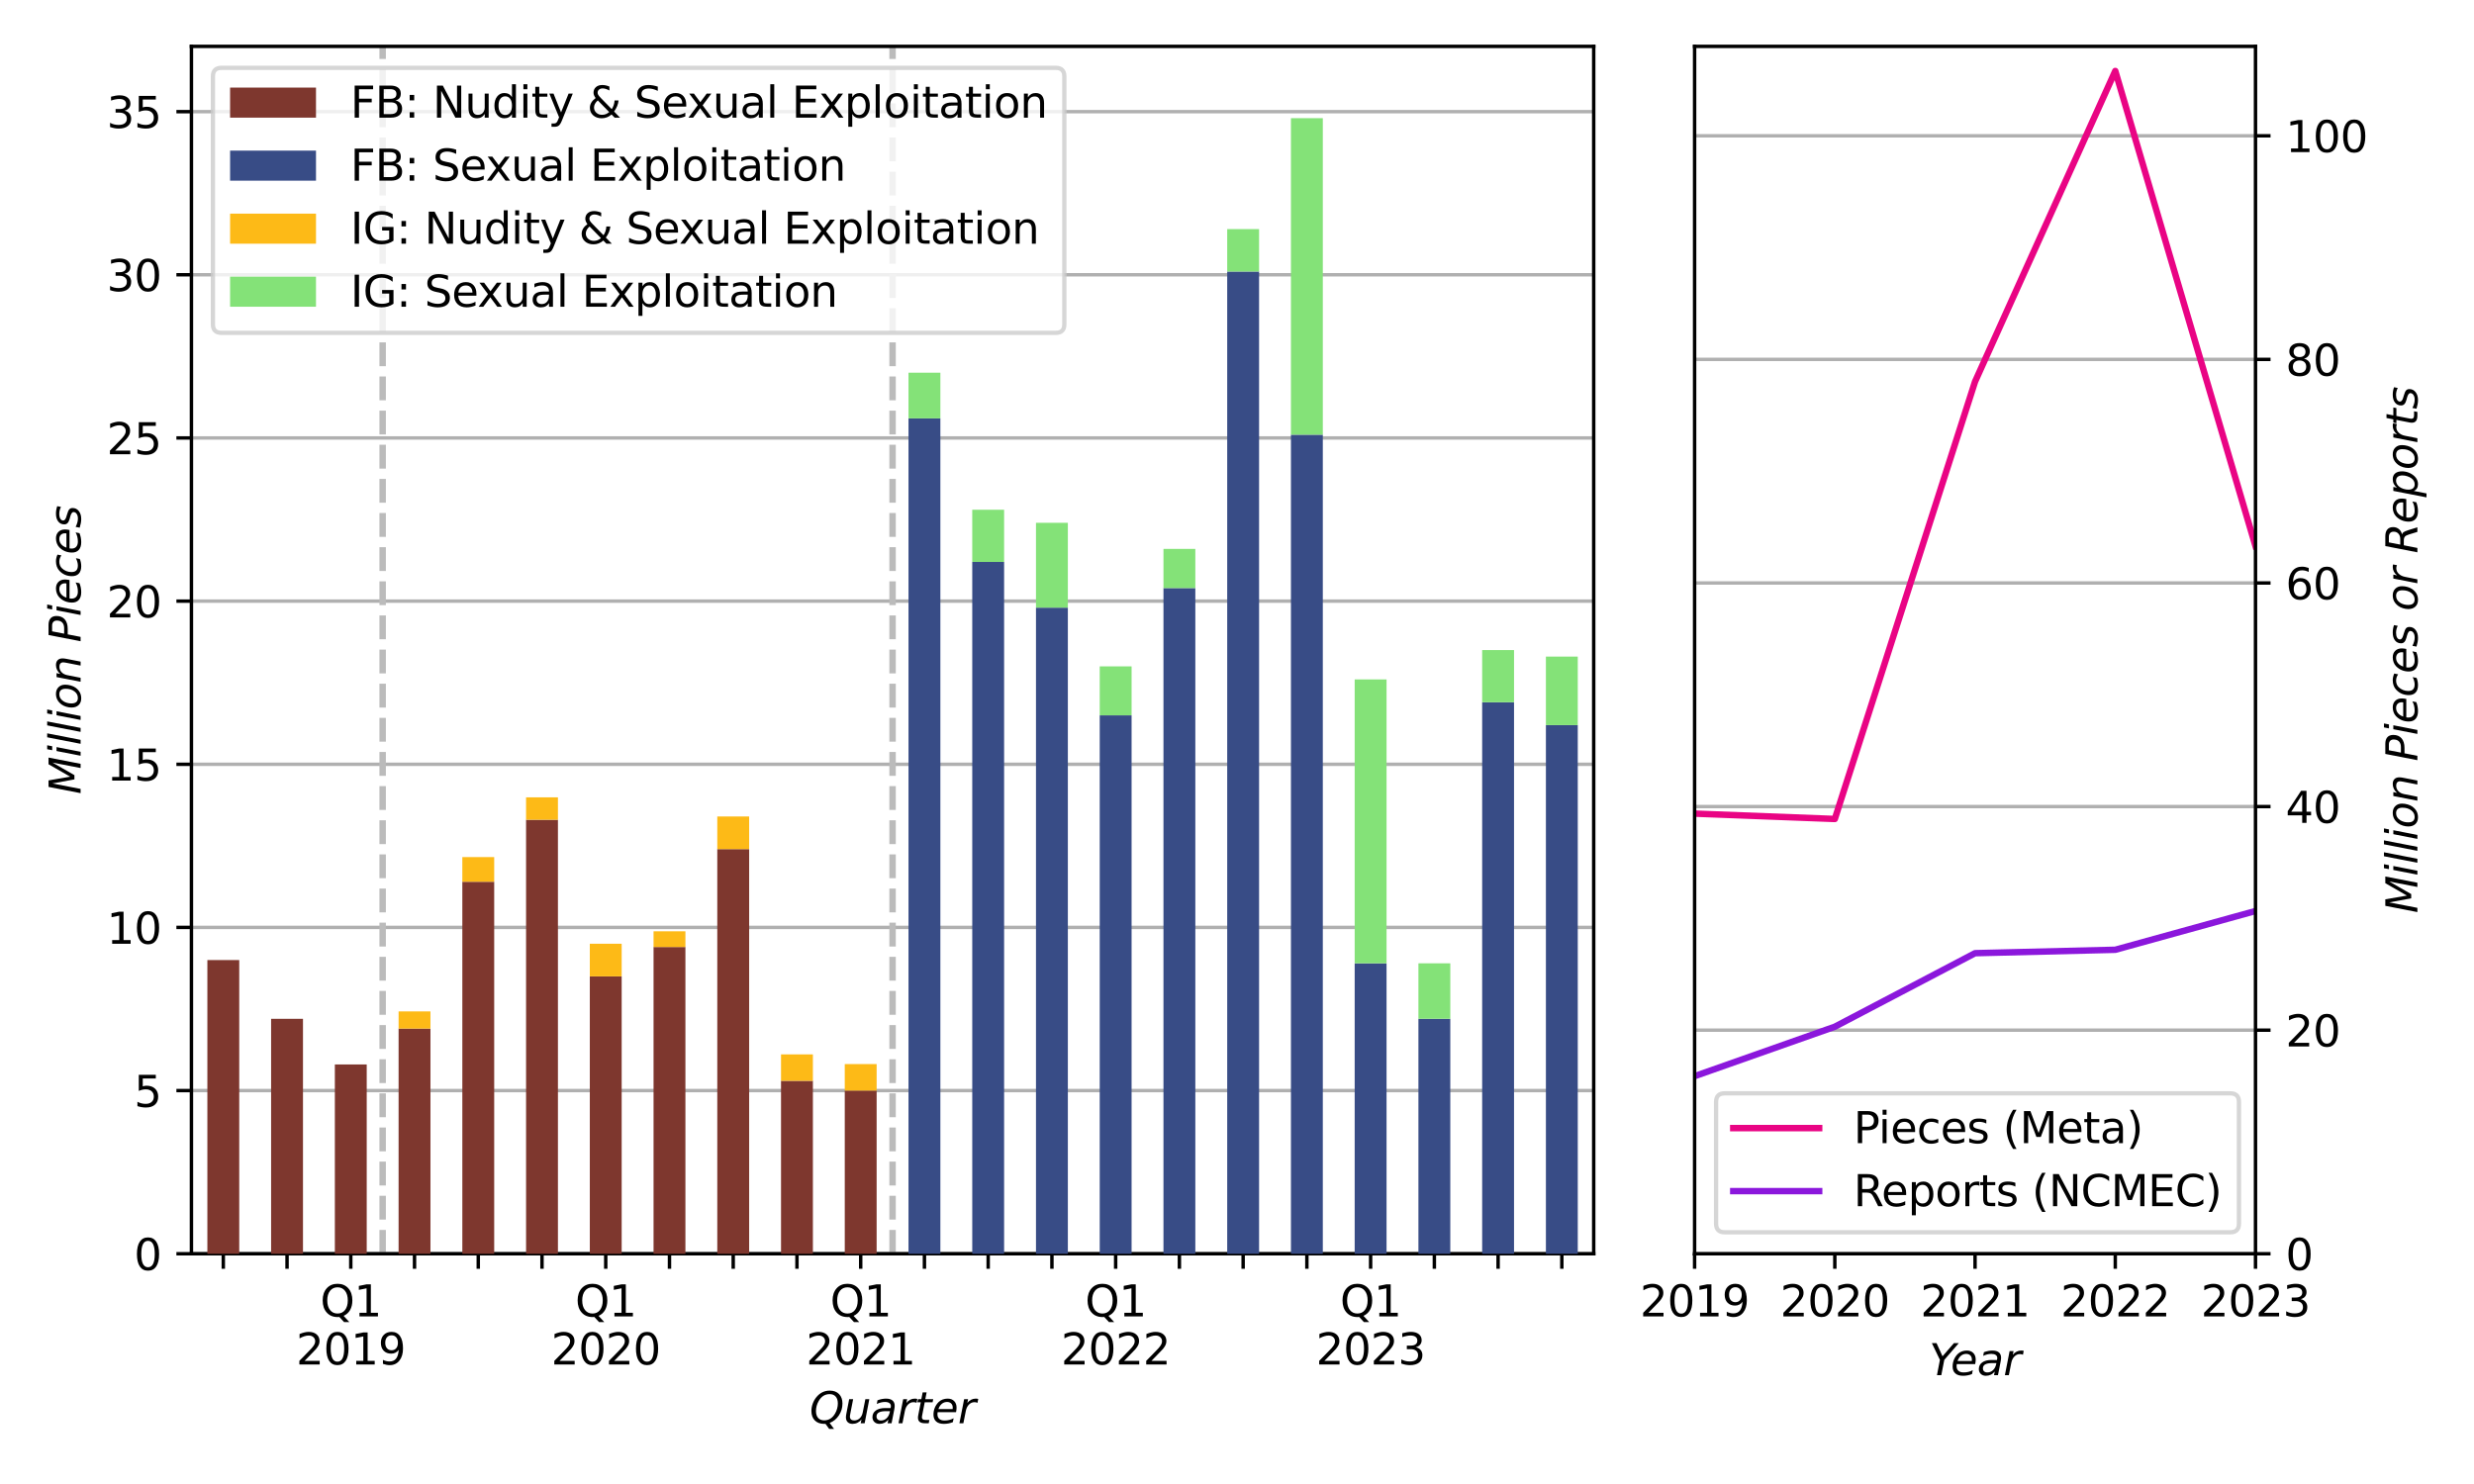 <?xml version="1.0" encoding="utf-8" standalone="no"?>
<!DOCTYPE svg PUBLIC "-//W3C//DTD SVG 1.1//EN"
  "http://www.w3.org/Graphics/SVG/1.1/DTD/svg11.dtd">
<svg xmlns:xlink="http://www.w3.org/1999/xlink" width="576pt" height="345.6pt" viewBox="0 0 576 345.6" xmlns="http://www.w3.org/2000/svg" version="1.1">
 <defs>
  <style type="text/css">*{stroke-linejoin: round; stroke-linecap: butt}</style>
 </defs>
 <g id="figure_1">
  <g id="patch_1">
   <path d="M 0 345.6 
L 576 345.6 
L 576 0 
L 0 0 
z
" style="fill: #ffffff"/>
  </g>
  <g id="axes_1">
   <g id="patch_2">
    <path d="M 44.57 291.976 
L 371.049 291.976 
L 371.049 10.8 
L 44.57 10.8 
z
" style="fill: #ffffff"/>
   </g>
   <g id="matplotlib.axis_1">
    <g id="xtick_1">
     <g id="line2d_1">
      <defs>
       <path id="m4cfe174012" d="M 0 0 
L 0 3.5 
" style="stroke: #000000; stroke-width: 0.8"/>
      </defs>
      <g>
       <use xlink:href="#m4cfe174012" x="51.99" y="291.976" style="stroke: #000000; stroke-width: 0.8"/>
      </g>
     </g>
    </g>
    <g id="xtick_2">
     <g id="line2d_2">
      <g>
       <use xlink:href="#m4cfe174012" x="66.83" y="291.976" style="stroke: #000000; stroke-width: 0.8"/>
      </g>
     </g>
    </g>
    <g id="xtick_3">
     <g id="line2d_3">
      <g>
       <use xlink:href="#m4cfe174012" x="81.67" y="291.976" style="stroke: #000000; stroke-width: 0.8"/>
      </g>
     </g>
     <g id="text_1">
      <!-- Q1 -->
      <g transform="translate(74.553 306.574) scale(0.1 -0.1)">
       <defs>
        <path id="DejaVuSans-51" d="M 2522 4238 
Q 1834 4238 1429 3725 
Q 1025 3213 1025 2328 
Q 1025 1447 1429 934 
Q 1834 422 2522 422 
Q 3209 422 3611 934 
Q 4013 1447 4013 2328 
Q 4013 3213 3611 3725 
Q 3209 4238 2522 4238 
z
M 3406 84 
L 4238 -825 
L 3475 -825 
L 2784 -78 
Q 2681 -84 2626 -87 
Q 2572 -91 2522 -91 
Q 1538 -91 948 567 
Q 359 1225 359 2328 
Q 359 3434 948 4092 
Q 1538 4750 2522 4750 
Q 3503 4750 4090 4092 
Q 4678 3434 4678 2328 
Q 4678 1516 4351 937 
Q 4025 359 3406 84 
z
" transform="scale(0.016)"/>
        <path id="DejaVuSans-31" d="M 794 531 
L 1825 531 
L 1825 4091 
L 703 3866 
L 703 4441 
L 1819 4666 
L 2450 4666 
L 2450 531 
L 3481 531 
L 3481 0 
L 794 0 
L 794 531 
z
" transform="scale(0.016)"/>
       </defs>
       <use xlink:href="#DejaVuSans-51"/>
       <use xlink:href="#DejaVuSans-31" x="78.711"/>
      </g>
      <!-- 2019 -->
      <g transform="translate(68.945 317.772) scale(0.1 -0.1)">
       <defs>
        <path id="DejaVuSans-32" d="M 1228 531 
L 3431 531 
L 3431 0 
L 469 0 
L 469 531 
Q 828 903 1448 1529 
Q 2069 2156 2228 2338 
Q 2531 2678 2651 2914 
Q 2772 3150 2772 3378 
Q 2772 3750 2511 3984 
Q 2250 4219 1831 4219 
Q 1534 4219 1204 4116 
Q 875 4013 500 3803 
L 500 4441 
Q 881 4594 1212 4672 
Q 1544 4750 1819 4750 
Q 2544 4750 2975 4387 
Q 3406 4025 3406 3419 
Q 3406 3131 3298 2873 
Q 3191 2616 2906 2266 
Q 2828 2175 2409 1742 
Q 1991 1309 1228 531 
z
" transform="scale(0.016)"/>
        <path id="DejaVuSans-30" d="M 2034 4250 
Q 1547 4250 1301 3770 
Q 1056 3291 1056 2328 
Q 1056 1369 1301 889 
Q 1547 409 2034 409 
Q 2525 409 2770 889 
Q 3016 1369 3016 2328 
Q 3016 3291 2770 3770 
Q 2525 4250 2034 4250 
z
M 2034 4750 
Q 2819 4750 3233 4129 
Q 3647 3509 3647 2328 
Q 3647 1150 3233 529 
Q 2819 -91 2034 -91 
Q 1250 -91 836 529 
Q 422 1150 422 2328 
Q 422 3509 836 4129 
Q 1250 4750 2034 4750 
z
" transform="scale(0.016)"/>
        <path id="DejaVuSans-39" d="M 703 97 
L 703 672 
Q 941 559 1184 500 
Q 1428 441 1663 441 
Q 2288 441 2617 861 
Q 2947 1281 2994 2138 
Q 2813 1869 2534 1725 
Q 2256 1581 1919 1581 
Q 1219 1581 811 2004 
Q 403 2428 403 3163 
Q 403 3881 828 4315 
Q 1253 4750 1959 4750 
Q 2769 4750 3195 4129 
Q 3622 3509 3622 2328 
Q 3622 1225 3098 567 
Q 2575 -91 1691 -91 
Q 1453 -91 1209 -44 
Q 966 3 703 97 
z
M 1959 2075 
Q 2384 2075 2632 2365 
Q 2881 2656 2881 3163 
Q 2881 3666 2632 3958 
Q 2384 4250 1959 4250 
Q 1534 4250 1286 3958 
Q 1038 3666 1038 3163 
Q 1038 2656 1286 2365 
Q 1534 2075 1959 2075 
z
" transform="scale(0.016)"/>
       </defs>
       <use xlink:href="#DejaVuSans-32"/>
       <use xlink:href="#DejaVuSans-30" x="63.623"/>
       <use xlink:href="#DejaVuSans-31" x="127.246"/>
       <use xlink:href="#DejaVuSans-39" x="190.869"/>
      </g>
     </g>
    </g>
    <g id="xtick_4">
     <g id="line2d_4">
      <g>
       <use xlink:href="#m4cfe174012" x="96.51" y="291.976" style="stroke: #000000; stroke-width: 0.8"/>
      </g>
     </g>
    </g>
    <g id="xtick_5">
     <g id="line2d_5">
      <g>
       <use xlink:href="#m4cfe174012" x="111.35" y="291.976" style="stroke: #000000; stroke-width: 0.8"/>
      </g>
     </g>
    </g>
    <g id="xtick_6">
     <g id="line2d_6">
      <g>
       <use xlink:href="#m4cfe174012" x="126.19" y="291.976" style="stroke: #000000; stroke-width: 0.8"/>
      </g>
     </g>
    </g>
    <g id="xtick_7">
     <g id="line2d_7">
      <g>
       <use xlink:href="#m4cfe174012" x="141.03" y="291.976" style="stroke: #000000; stroke-width: 0.8"/>
      </g>
     </g>
     <g id="text_2">
      <!-- Q1 -->
      <g transform="translate(133.912 306.574) scale(0.1 -0.1)">
       <use xlink:href="#DejaVuSans-51"/>
       <use xlink:href="#DejaVuSans-31" x="78.711"/>
      </g>
      <!-- 2020 -->
      <g transform="translate(128.305 317.772) scale(0.1 -0.1)">
       <use xlink:href="#DejaVuSans-32"/>
       <use xlink:href="#DejaVuSans-30" x="63.623"/>
       <use xlink:href="#DejaVuSans-32" x="127.246"/>
       <use xlink:href="#DejaVuSans-30" x="190.869"/>
      </g>
     </g>
    </g>
    <g id="xtick_8">
     <g id="line2d_8">
      <g>
       <use xlink:href="#m4cfe174012" x="155.87" y="291.976" style="stroke: #000000; stroke-width: 0.8"/>
      </g>
     </g>
    </g>
    <g id="xtick_9">
     <g id="line2d_9">
      <g>
       <use xlink:href="#m4cfe174012" x="170.709" y="291.976" style="stroke: #000000; stroke-width: 0.8"/>
      </g>
     </g>
    </g>
    <g id="xtick_10">
     <g id="line2d_10">
      <g>
       <use xlink:href="#m4cfe174012" x="185.549" y="291.976" style="stroke: #000000; stroke-width: 0.8"/>
      </g>
     </g>
    </g>
    <g id="xtick_11">
     <g id="line2d_11">
      <g>
       <use xlink:href="#m4cfe174012" x="200.389" y="291.976" style="stroke: #000000; stroke-width: 0.8"/>
      </g>
     </g>
     <g id="text_3">
      <!-- Q1 -->
      <g transform="translate(193.272 306.574) scale(0.1 -0.1)">
       <use xlink:href="#DejaVuSans-51"/>
       <use xlink:href="#DejaVuSans-31" x="78.711"/>
      </g>
      <!-- 2021 -->
      <g transform="translate(187.664 317.772) scale(0.1 -0.1)">
       <use xlink:href="#DejaVuSans-32"/>
       <use xlink:href="#DejaVuSans-30" x="63.623"/>
       <use xlink:href="#DejaVuSans-32" x="127.246"/>
       <use xlink:href="#DejaVuSans-31" x="190.869"/>
      </g>
     </g>
    </g>
    <g id="xtick_12">
     <g id="line2d_12">
      <g>
       <use xlink:href="#m4cfe174012" x="215.229" y="291.976" style="stroke: #000000; stroke-width: 0.8"/>
      </g>
     </g>
    </g>
    <g id="xtick_13">
     <g id="line2d_13">
      <g>
       <use xlink:href="#m4cfe174012" x="230.069" y="291.976" style="stroke: #000000; stroke-width: 0.8"/>
      </g>
     </g>
    </g>
    <g id="xtick_14">
     <g id="line2d_14">
      <g>
       <use xlink:href="#m4cfe174012" x="244.909" y="291.976" style="stroke: #000000; stroke-width: 0.8"/>
      </g>
     </g>
    </g>
    <g id="xtick_15">
     <g id="line2d_15">
      <g>
       <use xlink:href="#m4cfe174012" x="259.749" y="291.976" style="stroke: #000000; stroke-width: 0.8"/>
      </g>
     </g>
     <g id="text_4">
      <!-- Q1 -->
      <g transform="translate(252.632 306.574) scale(0.1 -0.1)">
       <use xlink:href="#DejaVuSans-51"/>
       <use xlink:href="#DejaVuSans-31" x="78.711"/>
      </g>
      <!-- 2022 -->
      <g transform="translate(247.024 317.772) scale(0.1 -0.1)">
       <use xlink:href="#DejaVuSans-32"/>
       <use xlink:href="#DejaVuSans-30" x="63.623"/>
       <use xlink:href="#DejaVuSans-32" x="127.246"/>
       <use xlink:href="#DejaVuSans-32" x="190.869"/>
      </g>
     </g>
    </g>
    <g id="xtick_16">
     <g id="line2d_16">
      <g>
       <use xlink:href="#m4cfe174012" x="274.589" y="291.976" style="stroke: #000000; stroke-width: 0.8"/>
      </g>
     </g>
    </g>
    <g id="xtick_17">
     <g id="line2d_17">
      <g>
       <use xlink:href="#m4cfe174012" x="289.429" y="291.976" style="stroke: #000000; stroke-width: 0.8"/>
      </g>
     </g>
    </g>
    <g id="xtick_18">
     <g id="line2d_18">
      <g>
       <use xlink:href="#m4cfe174012" x="304.269" y="291.976" style="stroke: #000000; stroke-width: 0.8"/>
      </g>
     </g>
    </g>
    <g id="xtick_19">
     <g id="line2d_19">
      <g>
       <use xlink:href="#m4cfe174012" x="319.109" y="291.976" style="stroke: #000000; stroke-width: 0.8"/>
      </g>
     </g>
     <g id="text_5">
      <!-- Q1 -->
      <g transform="translate(311.992 306.574) scale(0.1 -0.1)">
       <use xlink:href="#DejaVuSans-51"/>
       <use xlink:href="#DejaVuSans-31" x="78.711"/>
      </g>
      <!-- 2023 -->
      <g transform="translate(306.384 317.772) scale(0.1 -0.1)">
       <defs>
        <path id="DejaVuSans-33" d="M 2597 2516 
Q 3050 2419 3304 2112 
Q 3559 1806 3559 1356 
Q 3559 666 3084 287 
Q 2609 -91 1734 -91 
Q 1441 -91 1130 -33 
Q 819 25 488 141 
L 488 750 
Q 750 597 1062 519 
Q 1375 441 1716 441 
Q 2309 441 2620 675 
Q 2931 909 2931 1356 
Q 2931 1769 2642 2001 
Q 2353 2234 1838 2234 
L 1294 2234 
L 1294 2753 
L 1863 2753 
Q 2328 2753 2575 2939 
Q 2822 3125 2822 3475 
Q 2822 3834 2567 4026 
Q 2313 4219 1838 4219 
Q 1578 4219 1281 4162 
Q 984 4106 628 3988 
L 628 4550 
Q 988 4650 1302 4700 
Q 1616 4750 1894 4750 
Q 2613 4750 3031 4423 
Q 3450 4097 3450 3541 
Q 3450 3153 3228 2886 
Q 3006 2619 2597 2516 
z
" transform="scale(0.016)"/>
       </defs>
       <use xlink:href="#DejaVuSans-32"/>
       <use xlink:href="#DejaVuSans-30" x="63.623"/>
       <use xlink:href="#DejaVuSans-32" x="127.246"/>
       <use xlink:href="#DejaVuSans-33" x="190.869"/>
      </g>
     </g>
    </g>
    <g id="xtick_20">
     <g id="line2d_20">
      <g>
       <use xlink:href="#m4cfe174012" x="333.949" y="291.976" style="stroke: #000000; stroke-width: 0.8"/>
      </g>
     </g>
    </g>
    <g id="xtick_21">
     <g id="line2d_21">
      <g>
       <use xlink:href="#m4cfe174012" x="348.789" y="291.976" style="stroke: #000000; stroke-width: 0.8"/>
      </g>
     </g>
    </g>
    <g id="xtick_22">
     <g id="line2d_22">
      <g>
       <use xlink:href="#m4cfe174012" x="363.629" y="291.976" style="stroke: #000000; stroke-width: 0.8"/>
      </g>
     </g>
    </g>
    <g id="text_6">
     <!-- Quarter -->
     <g transform="translate(188.493 331.45) scale(0.1 -0.1)">
      <defs>
       <path id="DejaVuSans-Oblique-51" d="M 2309 -84 
Q 2275 -88 2237 -89 
Q 2200 -91 2125 -91 
Q 1250 -91 756 411 
Q 263 913 263 1797 
Q 263 2319 452 2844 
Q 641 3369 978 3788 
Q 1369 4269 1858 4509 
Q 2347 4750 2938 4750 
Q 3794 4750 4287 4245 
Q 4781 3741 4781 2869 
Q 4781 1928 4265 1147 
Q 3750 366 2919 44 
L 3553 -825 
L 2847 -825 
L 2309 -84 
z
M 2919 4238 
Q 2400 4238 2003 3986 
Q 1606 3734 1313 3219 
Q 1125 2891 1026 2522 
Q 928 2153 928 1778 
Q 928 1128 1239 775 
Q 1550 422 2119 422 
Q 2631 422 3032 676 
Q 3434 931 3719 1434 
Q 3909 1772 4009 2142 
Q 4109 2513 4109 2881 
Q 4109 3528 3796 3883 
Q 3484 4238 2919 4238 
z
" transform="scale(0.016)"/>
       <path id="DejaVuSans-Oblique-75" d="M 428 1388 
L 838 3500 
L 1416 3500 
L 1006 1409 
Q 975 1256 961 1147 
Q 947 1038 947 966 
Q 947 700 1109 554 
Q 1272 409 1569 409 
Q 2031 409 2368 721 
Q 2706 1034 2809 1563 
L 3194 3500 
L 3769 3500 
L 3091 0 
L 2516 0 
L 2631 550 
Q 2388 244 2052 76 
Q 1716 -91 1338 -91 
Q 878 -91 622 161 
Q 366 413 366 863 
Q 366 956 381 1097 
Q 397 1238 428 1388 
z
" transform="scale(0.016)"/>
       <path id="DejaVuSans-Oblique-61" d="M 3438 1997 
L 3047 0 
L 2472 0 
L 2578 531 
Q 2325 219 2001 64 
Q 1678 -91 1281 -91 
Q 834 -91 548 182 
Q 263 456 263 884 
Q 263 1497 752 1853 
Q 1241 2209 2100 2209 
L 2900 2209 
L 2931 2363 
Q 2938 2388 2941 2417 
Q 2944 2447 2944 2509 
Q 2944 2788 2717 2942 
Q 2491 3097 2081 3097 
Q 1800 3097 1504 3025 
Q 1209 2953 897 2809 
L 997 3341 
Q 1322 3463 1633 3523 
Q 1944 3584 2234 3584 
Q 2853 3584 3176 3315 
Q 3500 3047 3500 2534 
Q 3500 2431 3484 2292 
Q 3469 2153 3438 1997 
z
M 2816 1759 
L 2241 1759 
Q 1534 1759 1195 1570 
Q 856 1381 856 984 
Q 856 709 1029 553 
Q 1203 397 1509 397 
Q 1978 397 2328 733 
Q 2678 1069 2791 1631 
L 2816 1759 
z
" transform="scale(0.016)"/>
       <path id="DejaVuSans-Oblique-72" d="M 2853 2969 
Q 2766 3016 2653 3041 
Q 2541 3066 2413 3066 
Q 1953 3066 1609 2717 
Q 1266 2369 1153 1784 
L 800 0 
L 225 0 
L 909 3500 
L 1484 3500 
L 1375 2956 
Q 1603 3259 1920 3421 
Q 2238 3584 2597 3584 
Q 2691 3584 2781 3573 
Q 2872 3563 2963 3538 
L 2853 2969 
z
" transform="scale(0.016)"/>
       <path id="DejaVuSans-Oblique-74" d="M 2706 3500 
L 2619 3053 
L 1472 3053 
L 1100 1153 
Q 1081 1047 1072 975 
Q 1063 903 1063 863 
Q 1063 663 1183 572 
Q 1303 481 1569 481 
L 2150 481 
L 2053 0 
L 1503 0 
Q 991 0 739 200 
Q 488 400 488 806 
Q 488 878 497 964 
Q 506 1050 525 1153 
L 897 3053 
L 409 3053 
L 500 3500 
L 978 3500 
L 1172 4494 
L 1747 4494 
L 1556 3500 
L 2706 3500 
z
" transform="scale(0.016)"/>
       <path id="DejaVuSans-Oblique-65" d="M 3078 2063 
Q 3088 2113 3092 2166 
Q 3097 2219 3097 2272 
Q 3097 2653 2873 2875 
Q 2650 3097 2266 3097 
Q 1838 3097 1509 2826 
Q 1181 2556 1013 2059 
L 3078 2063 
z
M 3578 1613 
L 903 1613 
Q 884 1494 878 1425 
Q 872 1356 872 1306 
Q 872 872 1139 634 
Q 1406 397 1894 397 
Q 2269 397 2603 481 
Q 2938 566 3225 728 
L 3116 159 
Q 2806 34 2476 -28 
Q 2147 -91 1806 -91 
Q 1078 -91 686 257 
Q 294 606 294 1247 
Q 294 1794 489 2264 
Q 684 2734 1063 3103 
Q 1306 3334 1642 3459 
Q 1978 3584 2356 3584 
Q 2950 3584 3301 3228 
Q 3653 2872 3653 2272 
Q 3653 2128 3634 1964 
Q 3616 1800 3578 1613 
z
" transform="scale(0.016)"/>
      </defs>
      <use xlink:href="#DejaVuSans-Oblique-51"/>
      <use xlink:href="#DejaVuSans-Oblique-75" x="78.711"/>
      <use xlink:href="#DejaVuSans-Oblique-61" x="142.09"/>
      <use xlink:href="#DejaVuSans-Oblique-72" x="203.369"/>
      <use xlink:href="#DejaVuSans-Oblique-74" x="244.482"/>
      <use xlink:href="#DejaVuSans-Oblique-65" x="283.691"/>
      <use xlink:href="#DejaVuSans-Oblique-72" x="345.215"/>
     </g>
    </g>
   </g>
   <g id="matplotlib.axis_2">
    <g id="ytick_1">
     <g id="line2d_23">
      <path d="M 44.57 291.976 
L 371.049 291.976 
" clip-path="url(#p7d9ba4826c)" style="fill: none; stroke: #b0b0b0; stroke-width: 0.8; stroke-linecap: square"/>
     </g>
     <g id="line2d_24">
      <defs>
       <path id="m2ec986f3e7" d="M 0 0 
L -3.5 0 
" style="stroke: #000000; stroke-width: 0.8"/>
      </defs>
      <g>
       <use xlink:href="#m2ec986f3e7" x="44.57" y="291.976" style="stroke: #000000; stroke-width: 0.8"/>
      </g>
     </g>
     <g id="text_7">
      <!-- 0 -->
      <g transform="translate(31.207 295.775) scale(0.1 -0.1)">
       <use xlink:href="#DejaVuSans-30"/>
      </g>
     </g>
    </g>
    <g id="ytick_2">
     <g id="line2d_25">
      <path d="M 44.57 253.979 
L 371.049 253.979 
" clip-path="url(#p7d9ba4826c)" style="fill: none; stroke: #b0b0b0; stroke-width: 0.8; stroke-linecap: square"/>
     </g>
     <g id="line2d_26">
      <g>
       <use xlink:href="#m2ec986f3e7" x="44.57" y="253.979" style="stroke: #000000; stroke-width: 0.8"/>
      </g>
     </g>
     <g id="text_8">
      <!-- 5 -->
      <g transform="translate(31.207 257.778) scale(0.1 -0.1)">
       <defs>
        <path id="DejaVuSans-35" d="M 691 4666 
L 3169 4666 
L 3169 4134 
L 1269 4134 
L 1269 2991 
Q 1406 3038 1543 3061 
Q 1681 3084 1819 3084 
Q 2600 3084 3056 2656 
Q 3513 2228 3513 1497 
Q 3513 744 3044 326 
Q 2575 -91 1722 -91 
Q 1428 -91 1123 -41 
Q 819 9 494 109 
L 494 744 
Q 775 591 1075 516 
Q 1375 441 1709 441 
Q 2250 441 2565 725 
Q 2881 1009 2881 1497 
Q 2881 1984 2565 2268 
Q 2250 2553 1709 2553 
Q 1456 2553 1204 2497 
Q 953 2441 691 2322 
L 691 4666 
z
" transform="scale(0.016)"/>
       </defs>
       <use xlink:href="#DejaVuSans-35"/>
      </g>
     </g>
    </g>
    <g id="ytick_3">
     <g id="line2d_27">
      <path d="M 44.57 215.982 
L 371.049 215.982 
" clip-path="url(#p7d9ba4826c)" style="fill: none; stroke: #b0b0b0; stroke-width: 0.8; stroke-linecap: square"/>
     </g>
     <g id="line2d_28">
      <g>
       <use xlink:href="#m2ec986f3e7" x="44.57" y="215.982" style="stroke: #000000; stroke-width: 0.8"/>
      </g>
     </g>
     <g id="text_9">
      <!-- 10 -->
      <g transform="translate(24.845 219.782) scale(0.1 -0.1)">
       <use xlink:href="#DejaVuSans-31"/>
       <use xlink:href="#DejaVuSans-30" x="63.623"/>
      </g>
     </g>
    </g>
    <g id="ytick_4">
     <g id="line2d_29">
      <path d="M 44.57 177.986 
L 371.049 177.986 
" clip-path="url(#p7d9ba4826c)" style="fill: none; stroke: #b0b0b0; stroke-width: 0.8; stroke-linecap: square"/>
     </g>
     <g id="line2d_30">
      <g>
       <use xlink:href="#m2ec986f3e7" x="44.57" y="177.986" style="stroke: #000000; stroke-width: 0.8"/>
      </g>
     </g>
     <g id="text_10">
      <!-- 15 -->
      <g transform="translate(24.845 181.785) scale(0.1 -0.1)">
       <use xlink:href="#DejaVuSans-31"/>
       <use xlink:href="#DejaVuSans-35" x="63.623"/>
      </g>
     </g>
    </g>
    <g id="ytick_5">
     <g id="line2d_31">
      <path d="M 44.57 139.989 
L 371.049 139.989 
" clip-path="url(#p7d9ba4826c)" style="fill: none; stroke: #b0b0b0; stroke-width: 0.8; stroke-linecap: square"/>
     </g>
     <g id="line2d_32">
      <g>
       <use xlink:href="#m2ec986f3e7" x="44.57" y="139.989" style="stroke: #000000; stroke-width: 0.8"/>
      </g>
     </g>
     <g id="text_11">
      <!-- 20 -->
      <g transform="translate(24.845 143.788) scale(0.1 -0.1)">
       <use xlink:href="#DejaVuSans-32"/>
       <use xlink:href="#DejaVuSans-30" x="63.623"/>
      </g>
     </g>
    </g>
    <g id="ytick_6">
     <g id="line2d_33">
      <path d="M 44.57 101.992 
L 371.049 101.992 
" clip-path="url(#p7d9ba4826c)" style="fill: none; stroke: #b0b0b0; stroke-width: 0.8; stroke-linecap: square"/>
     </g>
     <g id="line2d_34">
      <g>
       <use xlink:href="#m2ec986f3e7" x="44.57" y="101.992" style="stroke: #000000; stroke-width: 0.8"/>
      </g>
     </g>
     <g id="text_12">
      <!-- 25 -->
      <g transform="translate(24.845 105.791) scale(0.1 -0.1)">
       <use xlink:href="#DejaVuSans-32"/>
       <use xlink:href="#DejaVuSans-35" x="63.623"/>
      </g>
     </g>
    </g>
    <g id="ytick_7">
     <g id="line2d_35">
      <path d="M 44.57 63.995 
L 371.049 63.995 
" clip-path="url(#p7d9ba4826c)" style="fill: none; stroke: #b0b0b0; stroke-width: 0.8; stroke-linecap: square"/>
     </g>
     <g id="line2d_36">
      <g>
       <use xlink:href="#m2ec986f3e7" x="44.57" y="63.995" style="stroke: #000000; stroke-width: 0.8"/>
      </g>
     </g>
     <g id="text_13">
      <!-- 30 -->
      <g transform="translate(24.845 67.795) scale(0.1 -0.1)">
       <use xlink:href="#DejaVuSans-33"/>
       <use xlink:href="#DejaVuSans-30" x="63.623"/>
      </g>
     </g>
    </g>
    <g id="ytick_8">
     <g id="line2d_37">
      <path d="M 44.57 25.999 
L 371.049 25.999 
" clip-path="url(#p7d9ba4826c)" style="fill: none; stroke: #b0b0b0; stroke-width: 0.8; stroke-linecap: square"/>
     </g>
     <g id="line2d_38">
      <g>
       <use xlink:href="#m2ec986f3e7" x="44.57" y="25.999" style="stroke: #000000; stroke-width: 0.8"/>
      </g>
     </g>
     <g id="text_14">
      <!-- 35 -->
      <g transform="translate(24.845 29.798) scale(0.1 -0.1)">
       <use xlink:href="#DejaVuSans-33"/>
       <use xlink:href="#DejaVuSans-35" x="63.623"/>
      </g>
     </g>
    </g>
    <g id="text_15">
     <!-- Million Pieces -->
     <g transform="translate(18.765 184.986) rotate(-90) scale(0.1 -0.1)">
      <defs>
       <path id="DejaVuSans-Oblique-4d" d="M 1081 4666 
L 2028 4666 
L 2572 1522 
L 4378 4666 
L 5350 4666 
L 4441 0 
L 3828 0 
L 4622 4091 
L 2791 897 
L 2175 897 
L 1581 4103 
L 788 0 
L 172 0 
L 1081 4666 
z
" transform="scale(0.016)"/>
       <path id="DejaVuSans-Oblique-69" d="M 1172 4863 
L 1747 4863 
L 1606 4134 
L 1031 4134 
L 1172 4863 
z
M 909 3500 
L 1484 3500 
L 800 0 
L 225 0 
L 909 3500 
z
" transform="scale(0.016)"/>
       <path id="DejaVuSans-Oblique-6c" d="M 1172 4863 
L 1747 4863 
L 800 0 
L 225 0 
L 1172 4863 
z
" transform="scale(0.016)"/>
       <path id="DejaVuSans-Oblique-6f" d="M 1625 -91 
Q 1009 -91 651 289 
Q 294 669 294 1325 
Q 294 1706 417 2101 
Q 541 2497 738 2766 
Q 1047 3184 1428 3384 
Q 1809 3584 2291 3584 
Q 2888 3584 3255 3212 
Q 3622 2841 3622 2241 
Q 3622 1825 3500 1412 
Q 3378 1000 3181 728 
Q 2875 309 2494 109 
Q 2113 -91 1625 -91 
z
M 891 1344 
Q 891 869 1089 633 
Q 1288 397 1691 397 
Q 2269 397 2648 901 
Q 3028 1406 3028 2181 
Q 3028 2634 2825 2865 
Q 2622 3097 2228 3097 
Q 1903 3097 1650 2945 
Q 1397 2794 1197 2484 
Q 1050 2253 970 1956 
Q 891 1659 891 1344 
z
" transform="scale(0.016)"/>
       <path id="DejaVuSans-Oblique-6e" d="M 3566 2113 
L 3156 0 
L 2578 0 
L 2988 2091 
Q 3016 2238 3031 2350 
Q 3047 2463 3047 2528 
Q 3047 2791 2881 2937 
Q 2716 3084 2419 3084 
Q 1956 3084 1622 2776 
Q 1288 2469 1184 1941 
L 800 0 
L 225 0 
L 903 3500 
L 1478 3500 
L 1363 2950 
Q 1603 3253 1940 3418 
Q 2278 3584 2650 3584 
Q 3113 3584 3367 3334 
Q 3622 3084 3622 2631 
Q 3622 2519 3608 2391 
Q 3594 2263 3566 2113 
z
" transform="scale(0.016)"/>
       <path id="DejaVuSans-Oblique-20" transform="scale(0.016)"/>
       <path id="DejaVuSans-Oblique-50" d="M 1081 4666 
L 2541 4666 
Q 3178 4666 3512 4369 
Q 3847 4072 3847 3500 
Q 3847 2731 3353 2303 
Q 2859 1875 1966 1875 
L 1172 1875 
L 806 0 
L 172 0 
L 1081 4666 
z
M 1613 4147 
L 1275 2394 
L 2069 2394 
Q 2606 2394 2893 2669 
Q 3181 2944 3181 3456 
Q 3181 3784 2986 3965 
Q 2791 4147 2438 4147 
L 1613 4147 
z
" transform="scale(0.016)"/>
       <path id="DejaVuSans-Oblique-63" d="M 3431 3366 
L 3316 2797 
Q 3109 2947 2876 3022 
Q 2644 3097 2394 3097 
Q 2119 3097 1870 3000 
Q 1622 2903 1453 2725 
Q 1184 2453 1037 2087 
Q 891 1722 891 1331 
Q 891 859 1127 628 
Q 1363 397 1844 397 
Q 2081 397 2348 469 
Q 2616 541 2906 684 
L 2797 116 
Q 2547 13 2283 -39 
Q 2019 -91 1741 -91 
Q 1044 -91 669 257 
Q 294 606 294 1253 
Q 294 1797 489 2255 
Q 684 2713 1069 3078 
Q 1331 3328 1684 3456 
Q 2038 3584 2456 3584 
Q 2700 3584 2940 3529 
Q 3181 3475 3431 3366 
z
" transform="scale(0.016)"/>
       <path id="DejaVuSans-Oblique-73" d="M 3200 3397 
L 3091 2853 
Q 2863 2978 2609 3040 
Q 2356 3103 2088 3103 
Q 1634 3103 1373 2948 
Q 1113 2794 1113 2528 
Q 1113 2219 1719 2053 
Q 1766 2041 1788 2034 
L 1972 1978 
Q 2547 1819 2739 1644 
Q 2931 1469 2931 1166 
Q 2931 609 2489 259 
Q 2047 -91 1331 -91 
Q 1053 -91 747 -37 
Q 441 16 72 128 
L 184 722 
Q 500 559 806 475 
Q 1113 391 1394 391 
Q 1816 391 2080 572 
Q 2344 753 2344 1031 
Q 2344 1331 1650 1516 
L 1591 1531 
L 1394 1581 
Q 956 1697 753 1886 
Q 550 2075 550 2369 
Q 550 2928 970 3256 
Q 1391 3584 2113 3584 
Q 2397 3584 2667 3537 
Q 2938 3491 3200 3397 
z
" transform="scale(0.016)"/>
      </defs>
      <use xlink:href="#DejaVuSans-Oblique-4d"/>
      <use xlink:href="#DejaVuSans-Oblique-69" x="86.279"/>
      <use xlink:href="#DejaVuSans-Oblique-6c" x="114.062"/>
      <use xlink:href="#DejaVuSans-Oblique-6c" x="141.846"/>
      <use xlink:href="#DejaVuSans-Oblique-69" x="169.629"/>
      <use xlink:href="#DejaVuSans-Oblique-6f" x="197.412"/>
      <use xlink:href="#DejaVuSans-Oblique-6e" x="258.594"/>
      <use xlink:href="#DejaVuSans-Oblique-20" x="321.973"/>
      <use xlink:href="#DejaVuSans-Oblique-50" x="353.76"/>
      <use xlink:href="#DejaVuSans-Oblique-69" x="414.062"/>
      <use xlink:href="#DejaVuSans-Oblique-65" x="441.846"/>
      <use xlink:href="#DejaVuSans-Oblique-63" x="503.369"/>
      <use xlink:href="#DejaVuSans-Oblique-65" x="558.35"/>
      <use xlink:href="#DejaVuSans-Oblique-73" x="619.873"/>
     </g>
    </g>
   </g>
   <g id="line2d_39">
    <path d="M 89.09 291.976 
L 89.09 10.8 
" clip-path="url(#p7d9ba4826c)" style="fill: none; stroke-dasharray: 5.55,2.4; stroke-dashoffset: 0; stroke: #bbbbbb; stroke-width: 1.5"/>
   </g>
   <g id="line2d_40">
    <path d="M 207.809 291.976 
L 207.809 10.8 
" clip-path="url(#p7d9ba4826c)" style="fill: none; stroke-dasharray: 5.55,2.4; stroke-dashoffset: 0; stroke: #bbbbbb; stroke-width: 1.5"/>
   </g>
   <g id="patch_3">
    <path d="M 44.57 291.976 
L 44.57 10.8 
" style="fill: none; stroke: #000000; stroke-width: 0.8; stroke-linejoin: miter; stroke-linecap: square"/>
   </g>
   <g id="patch_4">
    <path d="M 371.049 291.976 
L 371.049 10.8 
" style="fill: none; stroke: #000000; stroke-width: 0.8; stroke-linejoin: miter; stroke-linecap: square"/>
   </g>
   <g id="patch_5">
    <path d="M 44.57 291.976 
L 371.049 291.976 
" style="fill: none; stroke: #000000; stroke-width: 0.8; stroke-linejoin: miter; stroke-linecap: square"/>
   </g>
   <g id="patch_6">
    <path d="M 44.57 10.8 
L 371.049 10.8 
" style="fill: none; stroke: #000000; stroke-width: 0.8; stroke-linejoin: miter; stroke-linecap: square"/>
   </g>
   <g id="patch_7">
    <path d="M 48.28 291.976 
L 55.7 291.976 
L 55.7 223.582 
L 48.28 223.582 
z
" clip-path="url(#p7d9ba4826c)" style="fill: #7e372e"/>
   </g>
   <g id="patch_8">
    <path d="M 63.12 291.976 
L 70.54 291.976 
L 70.54 237.261 
L 63.12 237.261 
z
" clip-path="url(#p7d9ba4826c)" style="fill: #7e372e"/>
   </g>
   <g id="patch_9">
    <path d="M 77.96 291.976 
L 85.38 291.976 
L 85.38 247.9 
L 77.96 247.9 
z
" clip-path="url(#p7d9ba4826c)" style="fill: #7e372e"/>
   </g>
   <g id="patch_10">
    <path d="M 92.8 291.976 
L 100.22 291.976 
L 100.22 239.54 
L 92.8 239.54 
z
" clip-path="url(#p7d9ba4826c)" style="fill: #7e372e"/>
   </g>
   <g id="patch_11">
    <path d="M 107.64 291.976 
L 115.06 291.976 
L 115.06 205.343 
L 107.64 205.343 
z
" clip-path="url(#p7d9ba4826c)" style="fill: #7e372e"/>
   </g>
   <g id="patch_12">
    <path d="M 122.48 291.976 
L 129.9 291.976 
L 129.9 190.905 
L 122.48 190.905 
z
" clip-path="url(#p7d9ba4826c)" style="fill: #7e372e"/>
   </g>
   <g id="patch_13">
    <path d="M 137.32 291.976 
L 144.74 291.976 
L 144.74 227.382 
L 137.32 227.382 
z
" clip-path="url(#p7d9ba4826c)" style="fill: #7e372e"/>
   </g>
   <g id="patch_14">
    <path d="M 152.16 291.976 
L 159.579 291.976 
L 159.579 220.542 
L 152.16 220.542 
z
" clip-path="url(#p7d9ba4826c)" style="fill: #7e372e"/>
   </g>
   <g id="patch_15">
    <path d="M 166.999 291.976 
L 174.419 291.976 
L 174.419 197.744 
L 166.999 197.744 
z
" clip-path="url(#p7d9ba4826c)" style="fill: #7e372e"/>
   </g>
   <g id="patch_16">
    <path d="M 181.839 291.976 
L 189.259 291.976 
L 189.259 251.699 
L 181.839 251.699 
z
" clip-path="url(#p7d9ba4826c)" style="fill: #7e372e"/>
   </g>
   <g id="patch_17">
    <path d="M 196.679 291.976 
L 204.099 291.976 
L 204.099 253.979 
L 196.679 253.979 
z
" clip-path="url(#p7d9ba4826c)" style="fill: #7e372e"/>
   </g>
   <g id="patch_18">
    <path d="M 211.519 291.976 
L 218.939 291.976 
L 218.939 291.976 
L 211.519 291.976 
z
" clip-path="url(#p7d9ba4826c)" style="fill: #7e372e"/>
   </g>
   <g id="patch_19">
    <path d="M 226.359 291.976 
L 233.779 291.976 
L 233.779 291.976 
L 226.359 291.976 
z
" clip-path="url(#p7d9ba4826c)" style="fill: #7e372e"/>
   </g>
   <g id="patch_20">
    <path d="M 241.199 291.976 
L 248.619 291.976 
L 248.619 291.976 
L 241.199 291.976 
z
" clip-path="url(#p7d9ba4826c)" style="fill: #7e372e"/>
   </g>
   <g id="patch_21">
    <path d="M 256.039 291.976 
L 263.459 291.976 
L 263.459 291.976 
L 256.039 291.976 
z
" clip-path="url(#p7d9ba4826c)" style="fill: #7e372e"/>
   </g>
   <g id="patch_22">
    <path d="M 270.879 291.976 
L 278.299 291.976 
L 278.299 291.976 
L 270.879 291.976 
z
" clip-path="url(#p7d9ba4826c)" style="fill: #7e372e"/>
   </g>
   <g id="patch_23">
    <path d="M 285.719 291.976 
L 293.139 291.976 
L 293.139 291.976 
L 285.719 291.976 
z
" clip-path="url(#p7d9ba4826c)" style="fill: #7e372e"/>
   </g>
   <g id="patch_24">
    <path d="M 300.559 291.976 
L 307.979 291.976 
L 307.979 291.976 
L 300.559 291.976 
z
" clip-path="url(#p7d9ba4826c)" style="fill: #7e372e"/>
   </g>
   <g id="patch_25">
    <path d="M 315.399 291.976 
L 322.819 291.976 
L 322.819 291.976 
L 315.399 291.976 
z
" clip-path="url(#p7d9ba4826c)" style="fill: #7e372e"/>
   </g>
   <g id="patch_26">
    <path d="M 330.239 291.976 
L 337.659 291.976 
L 337.659 291.976 
L 330.239 291.976 
z
" clip-path="url(#p7d9ba4826c)" style="fill: #7e372e"/>
   </g>
   <g id="patch_27">
    <path d="M 345.079 291.976 
L 352.499 291.976 
L 352.499 291.976 
L 345.079 291.976 
z
" clip-path="url(#p7d9ba4826c)" style="fill: #7e372e"/>
   </g>
   <g id="patch_28">
    <path d="M 359.919 291.976 
L 367.339 291.976 
L 367.339 291.976 
L 359.919 291.976 
z
" clip-path="url(#p7d9ba4826c)" style="fill: #7e372e"/>
   </g>
   <g id="patch_29">
    <path d="M 48.28 291.976 
L 55.7 291.976 
L 55.7 291.976 
L 48.28 291.976 
z
" clip-path="url(#p7d9ba4826c)" style="fill: #384c86"/>
   </g>
   <g id="patch_30">
    <path d="M 63.12 291.976 
L 70.54 291.976 
L 70.54 291.976 
L 63.12 291.976 
z
" clip-path="url(#p7d9ba4826c)" style="fill: #384c86"/>
   </g>
   <g id="patch_31">
    <path d="M 77.96 291.976 
L 85.38 291.976 
L 85.38 291.976 
L 77.96 291.976 
z
" clip-path="url(#p7d9ba4826c)" style="fill: #384c86"/>
   </g>
   <g id="patch_32">
    <path d="M 92.8 291.976 
L 100.22 291.976 
L 100.22 291.976 
L 92.8 291.976 
z
" clip-path="url(#p7d9ba4826c)" style="fill: #384c86"/>
   </g>
   <g id="patch_33">
    <path d="M 107.64 291.976 
L 115.06 291.976 
L 115.06 291.976 
L 107.64 291.976 
z
" clip-path="url(#p7d9ba4826c)" style="fill: #384c86"/>
   </g>
   <g id="patch_34">
    <path d="M 122.48 291.976 
L 129.9 291.976 
L 129.9 291.976 
L 122.48 291.976 
z
" clip-path="url(#p7d9ba4826c)" style="fill: #384c86"/>
   </g>
   <g id="patch_35">
    <path d="M 137.32 291.976 
L 144.74 291.976 
L 144.74 291.976 
L 137.32 291.976 
z
" clip-path="url(#p7d9ba4826c)" style="fill: #384c86"/>
   </g>
   <g id="patch_36">
    <path d="M 152.16 291.976 
L 159.579 291.976 
L 159.579 291.976 
L 152.16 291.976 
z
" clip-path="url(#p7d9ba4826c)" style="fill: #384c86"/>
   </g>
   <g id="patch_37">
    <path d="M 166.999 291.976 
L 174.419 291.976 
L 174.419 291.976 
L 166.999 291.976 
z
" clip-path="url(#p7d9ba4826c)" style="fill: #384c86"/>
   </g>
   <g id="patch_38">
    <path d="M 181.839 291.976 
L 189.259 291.976 
L 189.259 291.976 
L 181.839 291.976 
z
" clip-path="url(#p7d9ba4826c)" style="fill: #384c86"/>
   </g>
   <g id="patch_39">
    <path d="M 196.679 291.976 
L 204.099 291.976 
L 204.099 291.976 
L 196.679 291.976 
z
" clip-path="url(#p7d9ba4826c)" style="fill: #384c86"/>
   </g>
   <g id="patch_40">
    <path d="M 211.519 291.976 
L 218.939 291.976 
L 218.939 97.433 
L 211.519 97.433 
z
" clip-path="url(#p7d9ba4826c)" style="fill: #384c86"/>
   </g>
   <g id="patch_41">
    <path d="M 226.359 291.976 
L 233.779 291.976 
L 233.779 130.87 
L 226.359 130.87 
z
" clip-path="url(#p7d9ba4826c)" style="fill: #384c86"/>
   </g>
   <g id="patch_42">
    <path d="M 241.199 291.976 
L 248.619 291.976 
L 248.619 141.509 
L 241.199 141.509 
z
" clip-path="url(#p7d9ba4826c)" style="fill: #384c86"/>
   </g>
   <g id="patch_43">
    <path d="M 256.039 291.976 
L 263.459 291.976 
L 263.459 166.587 
L 256.039 166.587 
z
" clip-path="url(#p7d9ba4826c)" style="fill: #384c86"/>
   </g>
   <g id="patch_44">
    <path d="M 270.879 291.976 
L 278.299 291.976 
L 278.299 136.949 
L 270.879 136.949 
z
" clip-path="url(#p7d9ba4826c)" style="fill: #384c86"/>
   </g>
   <g id="patch_45">
    <path d="M 285.719 291.976 
L 293.139 291.976 
L 293.139 63.236 
L 285.719 63.236 
z
" clip-path="url(#p7d9ba4826c)" style="fill: #384c86"/>
   </g>
   <g id="patch_46">
    <path d="M 300.559 291.976 
L 307.979 291.976 
L 307.979 101.232 
L 300.559 101.232 
z
" clip-path="url(#p7d9ba4826c)" style="fill: #384c86"/>
   </g>
   <g id="patch_47">
    <path d="M 315.399 291.976 
L 322.819 291.976 
L 322.819 224.342 
L 315.399 224.342 
z
" clip-path="url(#p7d9ba4826c)" style="fill: #384c86"/>
   </g>
   <g id="patch_48">
    <path d="M 330.239 291.976 
L 337.659 291.976 
L 337.659 237.261 
L 330.239 237.261 
z
" clip-path="url(#p7d9ba4826c)" style="fill: #384c86"/>
   </g>
   <g id="patch_49">
    <path d="M 345.079 291.976 
L 352.499 291.976 
L 352.499 163.547 
L 345.079 163.547 
z
" clip-path="url(#p7d9ba4826c)" style="fill: #384c86"/>
   </g>
   <g id="patch_50">
    <path d="M 359.919 291.976 
L 367.339 291.976 
L 367.339 168.867 
L 359.919 168.867 
z
" clip-path="url(#p7d9ba4826c)" style="fill: #384c86"/>
   </g>
   <g id="patch_51">
    <path d="M 48.28 291.976 
L 55.7 291.976 
L 55.7 291.976 
L 48.28 291.976 
z
" clip-path="url(#p7d9ba4826c)" style="fill: #fdba17"/>
   </g>
   <g id="patch_52">
    <path d="M 63.12 291.976 
L 70.54 291.976 
L 70.54 291.976 
L 63.12 291.976 
z
" clip-path="url(#p7d9ba4826c)" style="fill: #fdba17"/>
   </g>
   <g id="patch_53">
    <path d="M 77.96 291.976 
L 85.38 291.976 
L 85.38 291.976 
L 77.96 291.976 
z
" clip-path="url(#p7d9ba4826c)" style="fill: #fdba17"/>
   </g>
   <g id="patch_54">
    <path d="M 92.8 239.54 
L 100.22 239.54 
L 100.22 235.542 
L 92.8 235.542 
z
" clip-path="url(#p7d9ba4826c)" style="fill: #fdba17"/>
   </g>
   <g id="patch_55">
    <path d="M 107.64 205.343 
L 115.06 205.343 
L 115.06 199.6 
L 107.64 199.6 
z
" clip-path="url(#p7d9ba4826c)" style="fill: #fdba17"/>
   </g>
   <g id="patch_56">
    <path d="M 122.48 190.905 
L 129.9 190.905 
L 129.9 185.688 
L 122.48 185.688 
z
" clip-path="url(#p7d9ba4826c)" style="fill: #fdba17"/>
   </g>
   <g id="patch_57">
    <path d="M 137.32 227.382 
L 144.74 227.382 
L 144.74 219.782 
L 137.32 219.782 
z
" clip-path="url(#p7d9ba4826c)" style="fill: #fdba17"/>
   </g>
   <g id="patch_58">
    <path d="M 152.16 220.542 
L 159.579 220.542 
L 159.579 216.884 
L 152.16 216.884 
z
" clip-path="url(#p7d9ba4826c)" style="fill: #fdba17"/>
   </g>
   <g id="patch_59">
    <path d="M 166.999 197.744 
L 174.419 197.744 
L 174.419 190.145 
L 166.999 190.145 
z
" clip-path="url(#p7d9ba4826c)" style="fill: #fdba17"/>
   </g>
   <g id="patch_60">
    <path d="M 181.839 251.699 
L 189.259 251.699 
L 189.259 245.549 
L 181.839 245.549 
z
" clip-path="url(#p7d9ba4826c)" style="fill: #fdba17"/>
   </g>
   <g id="patch_61">
    <path d="M 196.679 253.979 
L 204.099 253.979 
L 204.099 247.806 
L 196.679 247.806 
z
" clip-path="url(#p7d9ba4826c)" style="fill: #fdba17"/>
   </g>
   <g id="patch_62">
    <path d="M 211.519 291.976 
L 218.939 291.976 
L 218.939 291.976 
L 211.519 291.976 
z
" clip-path="url(#p7d9ba4826c)" style="fill: #fdba17"/>
   </g>
   <g id="patch_63">
    <path d="M 226.359 291.976 
L 233.779 291.976 
L 233.779 291.976 
L 226.359 291.976 
z
" clip-path="url(#p7d9ba4826c)" style="fill: #fdba17"/>
   </g>
   <g id="patch_64">
    <path d="M 241.199 291.976 
L 248.619 291.976 
L 248.619 291.976 
L 241.199 291.976 
z
" clip-path="url(#p7d9ba4826c)" style="fill: #fdba17"/>
   </g>
   <g id="patch_65">
    <path d="M 256.039 291.976 
L 263.459 291.976 
L 263.459 291.976 
L 256.039 291.976 
z
" clip-path="url(#p7d9ba4826c)" style="fill: #fdba17"/>
   </g>
   <g id="patch_66">
    <path d="M 270.879 291.976 
L 278.299 291.976 
L 278.299 291.976 
L 270.879 291.976 
z
" clip-path="url(#p7d9ba4826c)" style="fill: #fdba17"/>
   </g>
   <g id="patch_67">
    <path d="M 285.719 291.976 
L 293.139 291.976 
L 293.139 291.976 
L 285.719 291.976 
z
" clip-path="url(#p7d9ba4826c)" style="fill: #fdba17"/>
   </g>
   <g id="patch_68">
    <path d="M 300.559 291.976 
L 307.979 291.976 
L 307.979 291.976 
L 300.559 291.976 
z
" clip-path="url(#p7d9ba4826c)" style="fill: #fdba17"/>
   </g>
   <g id="patch_69">
    <path d="M 315.399 291.976 
L 322.819 291.976 
L 322.819 291.976 
L 315.399 291.976 
z
" clip-path="url(#p7d9ba4826c)" style="fill: #fdba17"/>
   </g>
   <g id="patch_70">
    <path d="M 330.239 291.976 
L 337.659 291.976 
L 337.659 291.976 
L 330.239 291.976 
z
" clip-path="url(#p7d9ba4826c)" style="fill: #fdba17"/>
   </g>
   <g id="patch_71">
    <path d="M 345.079 291.976 
L 352.499 291.976 
L 352.499 291.976 
L 345.079 291.976 
z
" clip-path="url(#p7d9ba4826c)" style="fill: #fdba17"/>
   </g>
   <g id="patch_72">
    <path d="M 359.919 291.976 
L 367.339 291.976 
L 367.339 291.976 
L 359.919 291.976 
z
" clip-path="url(#p7d9ba4826c)" style="fill: #fdba17"/>
   </g>
   <g id="patch_73">
    <path d="M 48.28 291.976 
L 55.7 291.976 
L 55.7 291.976 
L 48.28 291.976 
z
" clip-path="url(#p7d9ba4826c)" style="fill: #84e278"/>
   </g>
   <g id="patch_74">
    <path d="M 63.12 291.976 
L 70.54 291.976 
L 70.54 291.976 
L 63.12 291.976 
z
" clip-path="url(#p7d9ba4826c)" style="fill: #84e278"/>
   </g>
   <g id="patch_75">
    <path d="M 77.96 291.976 
L 85.38 291.976 
L 85.38 291.976 
L 77.96 291.976 
z
" clip-path="url(#p7d9ba4826c)" style="fill: #84e278"/>
   </g>
   <g id="patch_76">
    <path d="M 92.8 291.976 
L 100.22 291.976 
L 100.22 291.976 
L 92.8 291.976 
z
" clip-path="url(#p7d9ba4826c)" style="fill: #84e278"/>
   </g>
   <g id="patch_77">
    <path d="M 107.64 291.976 
L 115.06 291.976 
L 115.06 291.976 
L 107.64 291.976 
z
" clip-path="url(#p7d9ba4826c)" style="fill: #84e278"/>
   </g>
   <g id="patch_78">
    <path d="M 122.48 291.976 
L 129.9 291.976 
L 129.9 291.976 
L 122.48 291.976 
z
" clip-path="url(#p7d9ba4826c)" style="fill: #84e278"/>
   </g>
   <g id="patch_79">
    <path d="M 137.32 291.976 
L 144.74 291.976 
L 144.74 291.976 
L 137.32 291.976 
z
" clip-path="url(#p7d9ba4826c)" style="fill: #84e278"/>
   </g>
   <g id="patch_80">
    <path d="M 152.16 291.976 
L 159.579 291.976 
L 159.579 291.976 
L 152.16 291.976 
z
" clip-path="url(#p7d9ba4826c)" style="fill: #84e278"/>
   </g>
   <g id="patch_81">
    <path d="M 166.999 291.976 
L 174.419 291.976 
L 174.419 291.976 
L 166.999 291.976 
z
" clip-path="url(#p7d9ba4826c)" style="fill: #84e278"/>
   </g>
   <g id="patch_82">
    <path d="M 181.839 291.976 
L 189.259 291.976 
L 189.259 291.976 
L 181.839 291.976 
z
" clip-path="url(#p7d9ba4826c)" style="fill: #84e278"/>
   </g>
   <g id="patch_83">
    <path d="M 196.679 291.976 
L 204.099 291.976 
L 204.099 291.976 
L 196.679 291.976 
z
" clip-path="url(#p7d9ba4826c)" style="fill: #84e278"/>
   </g>
   <g id="patch_84">
    <path d="M 211.519 97.433 
L 218.939 97.433 
L 218.939 86.794 
L 211.519 86.794 
z
" clip-path="url(#p7d9ba4826c)" style="fill: #84e278"/>
   </g>
   <g id="patch_85">
    <path d="M 226.359 130.87 
L 233.779 130.87 
L 233.779 118.711 
L 226.359 118.711 
z
" clip-path="url(#p7d9ba4826c)" style="fill: #84e278"/>
   </g>
   <g id="patch_86">
    <path d="M 241.199 141.509 
L 248.619 141.509 
L 248.619 121.751 
L 241.199 121.751 
z
" clip-path="url(#p7d9ba4826c)" style="fill: #84e278"/>
   </g>
   <g id="patch_87">
    <path d="M 256.039 166.587 
L 263.459 166.587 
L 263.459 155.188 
L 256.039 155.188 
z
" clip-path="url(#p7d9ba4826c)" style="fill: #84e278"/>
   </g>
   <g id="patch_88">
    <path d="M 270.879 136.949 
L 278.299 136.949 
L 278.299 127.83 
L 270.879 127.83 
z
" clip-path="url(#p7d9ba4826c)" style="fill: #84e278"/>
   </g>
   <g id="patch_89">
    <path d="M 285.719 63.236 
L 293.139 63.236 
L 293.139 53.356 
L 285.719 53.356 
z
" clip-path="url(#p7d9ba4826c)" style="fill: #84e278"/>
   </g>
   <g id="patch_90">
    <path d="M 300.559 101.232 
L 307.979 101.232 
L 307.979 27.519 
L 300.559 27.519 
z
" clip-path="url(#p7d9ba4826c)" style="fill: #84e278"/>
   </g>
   <g id="patch_91">
    <path d="M 315.399 224.342 
L 322.819 224.342 
L 322.819 158.227 
L 315.399 158.227 
z
" clip-path="url(#p7d9ba4826c)" style="fill: #84e278"/>
   </g>
   <g id="patch_92">
    <path d="M 330.239 237.261 
L 337.659 237.261 
L 337.659 224.342 
L 330.239 224.342 
z
" clip-path="url(#p7d9ba4826c)" style="fill: #84e278"/>
   </g>
   <g id="patch_93">
    <path d="M 345.079 163.547 
L 352.499 163.547 
L 352.499 151.388 
L 345.079 151.388 
z
" clip-path="url(#p7d9ba4826c)" style="fill: #84e278"/>
   </g>
   <g id="patch_94">
    <path d="M 359.919 168.867 
L 367.339 168.867 
L 367.339 152.908 
L 359.919 152.908 
z
" clip-path="url(#p7d9ba4826c)" style="fill: #84e278"/>
   </g>
   <g id="legend_1">
    <g id="patch_95">
     <path d="M 51.57 77.513 
L 245.8 77.513 
Q 247.8 77.513 247.8 75.513 
L 247.8 17.8 
Q 247.8 15.8 245.8 15.8 
L 51.57 15.8 
Q 49.57 15.8 49.57 17.8 
L 49.57 75.513 
Q 49.57 77.513 51.57 77.513 
z
" style="fill: #ffffff; opacity: 0.8; stroke: #cccccc; stroke-linejoin: miter"/>
    </g>
    <g id="patch_96">
     <path d="M 53.57 27.398 
L 73.57 27.398 
L 73.57 20.398 
L 53.57 20.398 
z
" style="fill: #7e372e"/>
    </g>
    <g id="text_16">
     <!-- FB: Nudity &amp; Sexual Exploitation -->
     <g transform="translate(81.57 27.398) scale(0.1 -0.1)">
      <defs>
       <path id="DejaVuSans-46" d="M 628 4666 
L 3309 4666 
L 3309 4134 
L 1259 4134 
L 1259 2759 
L 3109 2759 
L 3109 2228 
L 1259 2228 
L 1259 0 
L 628 0 
L 628 4666 
z
" transform="scale(0.016)"/>
       <path id="DejaVuSans-42" d="M 1259 2228 
L 1259 519 
L 2272 519 
Q 2781 519 3026 730 
Q 3272 941 3272 1375 
Q 3272 1813 3026 2020 
Q 2781 2228 2272 2228 
L 1259 2228 
z
M 1259 4147 
L 1259 2741 
L 2194 2741 
Q 2656 2741 2882 2914 
Q 3109 3088 3109 3444 
Q 3109 3797 2882 3972 
Q 2656 4147 2194 4147 
L 1259 4147 
z
M 628 4666 
L 2241 4666 
Q 2963 4666 3353 4366 
Q 3744 4066 3744 3513 
Q 3744 3084 3544 2831 
Q 3344 2578 2956 2516 
Q 3422 2416 3680 2098 
Q 3938 1781 3938 1306 
Q 3938 681 3513 340 
Q 3088 0 2303 0 
L 628 0 
L 628 4666 
z
" transform="scale(0.016)"/>
       <path id="DejaVuSans-3a" d="M 750 794 
L 1409 794 
L 1409 0 
L 750 0 
L 750 794 
z
M 750 3309 
L 1409 3309 
L 1409 2516 
L 750 2516 
L 750 3309 
z
" transform="scale(0.016)"/>
       <path id="DejaVuSans-20" transform="scale(0.016)"/>
       <path id="DejaVuSans-4e" d="M 628 4666 
L 1478 4666 
L 3547 763 
L 3547 4666 
L 4159 4666 
L 4159 0 
L 3309 0 
L 1241 3903 
L 1241 0 
L 628 0 
L 628 4666 
z
" transform="scale(0.016)"/>
       <path id="DejaVuSans-75" d="M 544 1381 
L 544 3500 
L 1119 3500 
L 1119 1403 
Q 1119 906 1312 657 
Q 1506 409 1894 409 
Q 2359 409 2629 706 
Q 2900 1003 2900 1516 
L 2900 3500 
L 3475 3500 
L 3475 0 
L 2900 0 
L 2900 538 
Q 2691 219 2414 64 
Q 2138 -91 1772 -91 
Q 1169 -91 856 284 
Q 544 659 544 1381 
z
M 1991 3584 
L 1991 3584 
z
" transform="scale(0.016)"/>
       <path id="DejaVuSans-64" d="M 2906 2969 
L 2906 4863 
L 3481 4863 
L 3481 0 
L 2906 0 
L 2906 525 
Q 2725 213 2448 61 
Q 2172 -91 1784 -91 
Q 1150 -91 751 415 
Q 353 922 353 1747 
Q 353 2572 751 3078 
Q 1150 3584 1784 3584 
Q 2172 3584 2448 3432 
Q 2725 3281 2906 2969 
z
M 947 1747 
Q 947 1113 1208 752 
Q 1469 391 1925 391 
Q 2381 391 2643 752 
Q 2906 1113 2906 1747 
Q 2906 2381 2643 2742 
Q 2381 3103 1925 3103 
Q 1469 3103 1208 2742 
Q 947 2381 947 1747 
z
" transform="scale(0.016)"/>
       <path id="DejaVuSans-69" d="M 603 3500 
L 1178 3500 
L 1178 0 
L 603 0 
L 603 3500 
z
M 603 4863 
L 1178 4863 
L 1178 4134 
L 603 4134 
L 603 4863 
z
" transform="scale(0.016)"/>
       <path id="DejaVuSans-74" d="M 1172 4494 
L 1172 3500 
L 2356 3500 
L 2356 3053 
L 1172 3053 
L 1172 1153 
Q 1172 725 1289 603 
Q 1406 481 1766 481 
L 2356 481 
L 2356 0 
L 1766 0 
Q 1100 0 847 248 
Q 594 497 594 1153 
L 594 3053 
L 172 3053 
L 172 3500 
L 594 3500 
L 594 4494 
L 1172 4494 
z
" transform="scale(0.016)"/>
       <path id="DejaVuSans-79" d="M 2059 -325 
Q 1816 -950 1584 -1140 
Q 1353 -1331 966 -1331 
L 506 -1331 
L 506 -850 
L 844 -850 
Q 1081 -850 1212 -737 
Q 1344 -625 1503 -206 
L 1606 56 
L 191 3500 
L 800 3500 
L 1894 763 
L 2988 3500 
L 3597 3500 
L 2059 -325 
z
" transform="scale(0.016)"/>
       <path id="DejaVuSans-26" d="M 1556 2509 
Q 1272 2256 1139 2004 
Q 1006 1753 1006 1478 
Q 1006 1022 1337 719 
Q 1669 416 2169 416 
Q 2466 416 2725 514 
Q 2984 613 3213 813 
L 1556 2509 
z
M 1997 2859 
L 3584 1234 
Q 3769 1513 3872 1830 
Q 3975 2147 3994 2503 
L 4575 2503 
Q 4538 2091 4375 1687 
Q 4213 1284 3922 891 
L 4794 0 
L 4006 0 
L 3559 459 
Q 3234 181 2878 45 
Q 2522 -91 2113 -91 
Q 1359 -91 881 339 
Q 403 769 403 1441 
Q 403 1841 612 2192 
Q 822 2544 1241 2853 
Q 1091 3050 1012 3245 
Q 934 3441 934 3628 
Q 934 4134 1281 4442 
Q 1628 4750 2203 4750 
Q 2463 4750 2720 4694 
Q 2978 4638 3244 4525 
L 3244 3956 
Q 2972 4103 2725 4179 
Q 2478 4256 2266 4256 
Q 1938 4256 1733 4082 
Q 1528 3909 1528 3634 
Q 1528 3475 1620 3314 
Q 1713 3153 1997 2859 
z
" transform="scale(0.016)"/>
       <path id="DejaVuSans-53" d="M 3425 4513 
L 3425 3897 
Q 3066 4069 2747 4153 
Q 2428 4238 2131 4238 
Q 1616 4238 1336 4038 
Q 1056 3838 1056 3469 
Q 1056 3159 1242 3001 
Q 1428 2844 1947 2747 
L 2328 2669 
Q 3034 2534 3370 2195 
Q 3706 1856 3706 1288 
Q 3706 609 3251 259 
Q 2797 -91 1919 -91 
Q 1588 -91 1214 -16 
Q 841 59 441 206 
L 441 856 
Q 825 641 1194 531 
Q 1563 422 1919 422 
Q 2459 422 2753 634 
Q 3047 847 3047 1241 
Q 3047 1584 2836 1778 
Q 2625 1972 2144 2069 
L 1759 2144 
Q 1053 2284 737 2584 
Q 422 2884 422 3419 
Q 422 4038 858 4394 
Q 1294 4750 2059 4750 
Q 2388 4750 2728 4690 
Q 3069 4631 3425 4513 
z
" transform="scale(0.016)"/>
       <path id="DejaVuSans-65" d="M 3597 1894 
L 3597 1613 
L 953 1613 
Q 991 1019 1311 708 
Q 1631 397 2203 397 
Q 2534 397 2845 478 
Q 3156 559 3463 722 
L 3463 178 
Q 3153 47 2828 -22 
Q 2503 -91 2169 -91 
Q 1331 -91 842 396 
Q 353 884 353 1716 
Q 353 2575 817 3079 
Q 1281 3584 2069 3584 
Q 2775 3584 3186 3129 
Q 3597 2675 3597 1894 
z
M 3022 2063 
Q 3016 2534 2758 2815 
Q 2500 3097 2075 3097 
Q 1594 3097 1305 2825 
Q 1016 2553 972 2059 
L 3022 2063 
z
" transform="scale(0.016)"/>
       <path id="DejaVuSans-78" d="M 3513 3500 
L 2247 1797 
L 3578 0 
L 2900 0 
L 1881 1375 
L 863 0 
L 184 0 
L 1544 1831 
L 300 3500 
L 978 3500 
L 1906 2253 
L 2834 3500 
L 3513 3500 
z
" transform="scale(0.016)"/>
       <path id="DejaVuSans-61" d="M 2194 1759 
Q 1497 1759 1228 1600 
Q 959 1441 959 1056 
Q 959 750 1161 570 
Q 1363 391 1709 391 
Q 2188 391 2477 730 
Q 2766 1069 2766 1631 
L 2766 1759 
L 2194 1759 
z
M 3341 1997 
L 3341 0 
L 2766 0 
L 2766 531 
Q 2569 213 2275 61 
Q 1981 -91 1556 -91 
Q 1019 -91 701 211 
Q 384 513 384 1019 
Q 384 1609 779 1909 
Q 1175 2209 1959 2209 
L 2766 2209 
L 2766 2266 
Q 2766 2663 2505 2880 
Q 2244 3097 1772 3097 
Q 1472 3097 1187 3025 
Q 903 2953 641 2809 
L 641 3341 
Q 956 3463 1253 3523 
Q 1550 3584 1831 3584 
Q 2591 3584 2966 3190 
Q 3341 2797 3341 1997 
z
" transform="scale(0.016)"/>
       <path id="DejaVuSans-6c" d="M 603 4863 
L 1178 4863 
L 1178 0 
L 603 0 
L 603 4863 
z
" transform="scale(0.016)"/>
       <path id="DejaVuSans-45" d="M 628 4666 
L 3578 4666 
L 3578 4134 
L 1259 4134 
L 1259 2753 
L 3481 2753 
L 3481 2222 
L 1259 2222 
L 1259 531 
L 3634 531 
L 3634 0 
L 628 0 
L 628 4666 
z
" transform="scale(0.016)"/>
       <path id="DejaVuSans-70" d="M 1159 525 
L 1159 -1331 
L 581 -1331 
L 581 3500 
L 1159 3500 
L 1159 2969 
Q 1341 3281 1617 3432 
Q 1894 3584 2278 3584 
Q 2916 3584 3314 3078 
Q 3713 2572 3713 1747 
Q 3713 922 3314 415 
Q 2916 -91 2278 -91 
Q 1894 -91 1617 61 
Q 1341 213 1159 525 
z
M 3116 1747 
Q 3116 2381 2855 2742 
Q 2594 3103 2138 3103 
Q 1681 3103 1420 2742 
Q 1159 2381 1159 1747 
Q 1159 1113 1420 752 
Q 1681 391 2138 391 
Q 2594 391 2855 752 
Q 3116 1113 3116 1747 
z
" transform="scale(0.016)"/>
       <path id="DejaVuSans-6f" d="M 1959 3097 
Q 1497 3097 1228 2736 
Q 959 2375 959 1747 
Q 959 1119 1226 758 
Q 1494 397 1959 397 
Q 2419 397 2687 759 
Q 2956 1122 2956 1747 
Q 2956 2369 2687 2733 
Q 2419 3097 1959 3097 
z
M 1959 3584 
Q 2709 3584 3137 3096 
Q 3566 2609 3566 1747 
Q 3566 888 3137 398 
Q 2709 -91 1959 -91 
Q 1206 -91 779 398 
Q 353 888 353 1747 
Q 353 2609 779 3096 
Q 1206 3584 1959 3584 
z
" transform="scale(0.016)"/>
       <path id="DejaVuSans-6e" d="M 3513 2113 
L 3513 0 
L 2938 0 
L 2938 2094 
Q 2938 2591 2744 2837 
Q 2550 3084 2163 3084 
Q 1697 3084 1428 2787 
Q 1159 2491 1159 1978 
L 1159 0 
L 581 0 
L 581 3500 
L 1159 3500 
L 1159 2956 
Q 1366 3272 1645 3428 
Q 1925 3584 2291 3584 
Q 2894 3584 3203 3211 
Q 3513 2838 3513 2113 
z
" transform="scale(0.016)"/>
      </defs>
      <use xlink:href="#DejaVuSans-46"/>
      <use xlink:href="#DejaVuSans-42" x="57.52"/>
      <use xlink:href="#DejaVuSans-3a" x="126.123"/>
      <use xlink:href="#DejaVuSans-20" x="159.814"/>
      <use xlink:href="#DejaVuSans-4e" x="191.602"/>
      <use xlink:href="#DejaVuSans-75" x="266.406"/>
      <use xlink:href="#DejaVuSans-64" x="329.785"/>
      <use xlink:href="#DejaVuSans-69" x="393.262"/>
      <use xlink:href="#DejaVuSans-74" x="421.045"/>
      <use xlink:href="#DejaVuSans-79" x="460.254"/>
      <use xlink:href="#DejaVuSans-20" x="519.434"/>
      <use xlink:href="#DejaVuSans-26" x="551.221"/>
      <use xlink:href="#DejaVuSans-20" x="629.199"/>
      <use xlink:href="#DejaVuSans-53" x="660.986"/>
      <use xlink:href="#DejaVuSans-65" x="724.463"/>
      <use xlink:href="#DejaVuSans-78" x="784.236"/>
      <use xlink:href="#DejaVuSans-75" x="843.416"/>
      <use xlink:href="#DejaVuSans-61" x="906.795"/>
      <use xlink:href="#DejaVuSans-6c" x="968.074"/>
      <use xlink:href="#DejaVuSans-20" x="995.857"/>
      <use xlink:href="#DejaVuSans-45" x="1027.645"/>
      <use xlink:href="#DejaVuSans-78" x="1090.828"/>
      <use xlink:href="#DejaVuSans-70" x="1150.008"/>
      <use xlink:href="#DejaVuSans-6c" x="1213.484"/>
      <use xlink:href="#DejaVuSans-6f" x="1241.268"/>
      <use xlink:href="#DejaVuSans-69" x="1302.449"/>
      <use xlink:href="#DejaVuSans-74" x="1330.232"/>
      <use xlink:href="#DejaVuSans-61" x="1369.441"/>
      <use xlink:href="#DejaVuSans-74" x="1430.721"/>
      <use xlink:href="#DejaVuSans-69" x="1469.93"/>
      <use xlink:href="#DejaVuSans-6f" x="1497.713"/>
      <use xlink:href="#DejaVuSans-6e" x="1558.895"/>
     </g>
    </g>
    <g id="patch_97">
     <path d="M 53.57 42.077 
L 73.57 42.077 
L 73.57 35.077 
L 53.57 35.077 
z
" style="fill: #384c86"/>
    </g>
    <g id="text_17">
     <!-- FB: Sexual Exploitation -->
     <g transform="translate(81.57 42.077) scale(0.1 -0.1)">
      <use xlink:href="#DejaVuSans-46"/>
      <use xlink:href="#DejaVuSans-42" x="57.52"/>
      <use xlink:href="#DejaVuSans-3a" x="126.123"/>
      <use xlink:href="#DejaVuSans-20" x="159.814"/>
      <use xlink:href="#DejaVuSans-53" x="191.602"/>
      <use xlink:href="#DejaVuSans-65" x="255.078"/>
      <use xlink:href="#DejaVuSans-78" x="314.852"/>
      <use xlink:href="#DejaVuSans-75" x="374.031"/>
      <use xlink:href="#DejaVuSans-61" x="437.41"/>
      <use xlink:href="#DejaVuSans-6c" x="498.689"/>
      <use xlink:href="#DejaVuSans-20" x="526.473"/>
      <use xlink:href="#DejaVuSans-45" x="558.26"/>
      <use xlink:href="#DejaVuSans-78" x="621.443"/>
      <use xlink:href="#DejaVuSans-70" x="680.623"/>
      <use xlink:href="#DejaVuSans-6c" x="744.1"/>
      <use xlink:href="#DejaVuSans-6f" x="771.883"/>
      <use xlink:href="#DejaVuSans-69" x="833.064"/>
      <use xlink:href="#DejaVuSans-74" x="860.848"/>
      <use xlink:href="#DejaVuSans-61" x="900.057"/>
      <use xlink:href="#DejaVuSans-74" x="961.336"/>
      <use xlink:href="#DejaVuSans-69" x="1000.545"/>
      <use xlink:href="#DejaVuSans-6f" x="1028.328"/>
      <use xlink:href="#DejaVuSans-6e" x="1089.51"/>
     </g>
    </g>
    <g id="patch_98">
     <path d="M 53.57 56.755 
L 73.57 56.755 
L 73.57 49.755 
L 53.57 49.755 
z
" style="fill: #fdba17"/>
    </g>
    <g id="text_18">
     <!-- IG: Nudity &amp; Sexual Exploitation -->
     <g transform="translate(81.57 56.755) scale(0.1 -0.1)">
      <defs>
       <path id="DejaVuSans-49" d="M 628 4666 
L 1259 4666 
L 1259 0 
L 628 0 
L 628 4666 
z
" transform="scale(0.016)"/>
       <path id="DejaVuSans-47" d="M 3809 666 
L 3809 1919 
L 2778 1919 
L 2778 2438 
L 4434 2438 
L 4434 434 
Q 4069 175 3628 42 
Q 3188 -91 2688 -91 
Q 1594 -91 976 548 
Q 359 1188 359 2328 
Q 359 3472 976 4111 
Q 1594 4750 2688 4750 
Q 3144 4750 3555 4637 
Q 3966 4525 4313 4306 
L 4313 3634 
Q 3963 3931 3569 4081 
Q 3175 4231 2741 4231 
Q 1884 4231 1454 3753 
Q 1025 3275 1025 2328 
Q 1025 1384 1454 906 
Q 1884 428 2741 428 
Q 3075 428 3337 486 
Q 3600 544 3809 666 
z
" transform="scale(0.016)"/>
      </defs>
      <use xlink:href="#DejaVuSans-49"/>
      <use xlink:href="#DejaVuSans-47" x="29.492"/>
      <use xlink:href="#DejaVuSans-3a" x="106.982"/>
      <use xlink:href="#DejaVuSans-20" x="140.674"/>
      <use xlink:href="#DejaVuSans-4e" x="172.461"/>
      <use xlink:href="#DejaVuSans-75" x="247.266"/>
      <use xlink:href="#DejaVuSans-64" x="310.645"/>
      <use xlink:href="#DejaVuSans-69" x="374.121"/>
      <use xlink:href="#DejaVuSans-74" x="401.904"/>
      <use xlink:href="#DejaVuSans-79" x="441.113"/>
      <use xlink:href="#DejaVuSans-20" x="500.293"/>
      <use xlink:href="#DejaVuSans-26" x="532.08"/>
      <use xlink:href="#DejaVuSans-20" x="610.059"/>
      <use xlink:href="#DejaVuSans-53" x="641.846"/>
      <use xlink:href="#DejaVuSans-65" x="705.322"/>
      <use xlink:href="#DejaVuSans-78" x="765.096"/>
      <use xlink:href="#DejaVuSans-75" x="824.275"/>
      <use xlink:href="#DejaVuSans-61" x="887.654"/>
      <use xlink:href="#DejaVuSans-6c" x="948.934"/>
      <use xlink:href="#DejaVuSans-20" x="976.717"/>
      <use xlink:href="#DejaVuSans-45" x="1008.504"/>
      <use xlink:href="#DejaVuSans-78" x="1071.688"/>
      <use xlink:href="#DejaVuSans-70" x="1130.867"/>
      <use xlink:href="#DejaVuSans-6c" x="1194.344"/>
      <use xlink:href="#DejaVuSans-6f" x="1222.127"/>
      <use xlink:href="#DejaVuSans-69" x="1283.309"/>
      <use xlink:href="#DejaVuSans-74" x="1311.092"/>
      <use xlink:href="#DejaVuSans-61" x="1350.301"/>
      <use xlink:href="#DejaVuSans-74" x="1411.58"/>
      <use xlink:href="#DejaVuSans-69" x="1450.789"/>
      <use xlink:href="#DejaVuSans-6f" x="1478.572"/>
      <use xlink:href="#DejaVuSans-6e" x="1539.754"/>
     </g>
    </g>
    <g id="patch_99">
     <path d="M 53.57 71.433 
L 73.57 71.433 
L 73.57 64.433 
L 53.57 64.433 
z
" style="fill: #84e278"/>
    </g>
    <g id="text_19">
     <!-- IG: Sexual Exploitation -->
     <g transform="translate(81.57 71.433) scale(0.1 -0.1)">
      <use xlink:href="#DejaVuSans-49"/>
      <use xlink:href="#DejaVuSans-47" x="29.492"/>
      <use xlink:href="#DejaVuSans-3a" x="106.982"/>
      <use xlink:href="#DejaVuSans-20" x="140.674"/>
      <use xlink:href="#DejaVuSans-53" x="172.461"/>
      <use xlink:href="#DejaVuSans-65" x="235.938"/>
      <use xlink:href="#DejaVuSans-78" x="295.711"/>
      <use xlink:href="#DejaVuSans-75" x="354.891"/>
      <use xlink:href="#DejaVuSans-61" x="418.27"/>
      <use xlink:href="#DejaVuSans-6c" x="479.549"/>
      <use xlink:href="#DejaVuSans-20" x="507.332"/>
      <use xlink:href="#DejaVuSans-45" x="539.119"/>
      <use xlink:href="#DejaVuSans-78" x="602.303"/>
      <use xlink:href="#DejaVuSans-70" x="661.482"/>
      <use xlink:href="#DejaVuSans-6c" x="724.959"/>
      <use xlink:href="#DejaVuSans-6f" x="752.742"/>
      <use xlink:href="#DejaVuSans-69" x="813.924"/>
      <use xlink:href="#DejaVuSans-74" x="841.707"/>
      <use xlink:href="#DejaVuSans-61" x="880.916"/>
      <use xlink:href="#DejaVuSans-74" x="942.195"/>
      <use xlink:href="#DejaVuSans-69" x="981.404"/>
      <use xlink:href="#DejaVuSans-6f" x="1009.188"/>
      <use xlink:href="#DejaVuSans-6e" x="1070.369"/>
     </g>
    </g>
   </g>
  </g>
  <g id="axes_2">
   <g id="patch_100">
    <path d="M 394.539 291.976 
L 525.13 291.976 
L 525.13 10.8 
L 394.539 10.8 
z
" style="fill: #ffffff"/>
   </g>
   <g id="matplotlib.axis_3">
    <g id="xtick_23">
     <g id="line2d_41">
      <g>
       <use xlink:href="#m4cfe174012" x="394.539" y="291.976" style="stroke: #000000; stroke-width: 0.8"/>
      </g>
     </g>
     <g id="text_20">
      <!-- 2019 -->
      <g transform="translate(381.814 306.574) scale(0.1 -0.1)">
       <use xlink:href="#DejaVuSans-32"/>
       <use xlink:href="#DejaVuSans-30" x="63.623"/>
       <use xlink:href="#DejaVuSans-31" x="127.246"/>
       <use xlink:href="#DejaVuSans-39" x="190.869"/>
      </g>
     </g>
    </g>
    <g id="xtick_24">
     <g id="line2d_42">
      <g>
       <use xlink:href="#m4cfe174012" x="427.186" y="291.976" style="stroke: #000000; stroke-width: 0.8"/>
      </g>
     </g>
     <g id="text_21">
      <!-- 2020 -->
      <g transform="translate(414.461 306.574) scale(0.1 -0.1)">
       <use xlink:href="#DejaVuSans-32"/>
       <use xlink:href="#DejaVuSans-30" x="63.623"/>
       <use xlink:href="#DejaVuSans-32" x="127.246"/>
       <use xlink:href="#DejaVuSans-30" x="190.869"/>
      </g>
     </g>
    </g>
    <g id="xtick_25">
     <g id="line2d_43">
      <g>
       <use xlink:href="#m4cfe174012" x="459.834" y="291.976" style="stroke: #000000; stroke-width: 0.8"/>
      </g>
     </g>
     <g id="text_22">
      <!-- 2021 -->
      <g transform="translate(447.109 306.574) scale(0.1 -0.1)">
       <use xlink:href="#DejaVuSans-32"/>
       <use xlink:href="#DejaVuSans-30" x="63.623"/>
       <use xlink:href="#DejaVuSans-32" x="127.246"/>
       <use xlink:href="#DejaVuSans-31" x="190.869"/>
      </g>
     </g>
    </g>
    <g id="xtick_26">
     <g id="line2d_44">
      <g>
       <use xlink:href="#m4cfe174012" x="492.482" y="291.976" style="stroke: #000000; stroke-width: 0.8"/>
      </g>
     </g>
     <g id="text_23">
      <!-- 2022 -->
      <g transform="translate(479.757 306.574) scale(0.1 -0.1)">
       <use xlink:href="#DejaVuSans-32"/>
       <use xlink:href="#DejaVuSans-30" x="63.623"/>
       <use xlink:href="#DejaVuSans-32" x="127.246"/>
       <use xlink:href="#DejaVuSans-32" x="190.869"/>
      </g>
     </g>
    </g>
    <g id="xtick_27">
     <g id="line2d_45">
      <g>
       <use xlink:href="#m4cfe174012" x="525.13" y="291.976" style="stroke: #000000; stroke-width: 0.8"/>
      </g>
     </g>
     <g id="text_24">
      <!-- 2023 -->
      <g transform="translate(512.405 306.574) scale(0.1 -0.1)">
       <use xlink:href="#DejaVuSans-32"/>
       <use xlink:href="#DejaVuSans-30" x="63.623"/>
       <use xlink:href="#DejaVuSans-32" x="127.246"/>
       <use xlink:href="#DejaVuSans-33" x="190.869"/>
      </g>
     </g>
    </g>
    <g id="text_25">
     <!-- Year -->
     <g transform="translate(449.134 320.253) scale(0.1 -0.1)">
      <defs>
       <path id="DejaVuSans-Oblique-59" d="M 403 4666 
L 1081 4666 
L 1953 2747 
L 3616 4666 
L 4325 4666 
L 2209 2222 
L 1778 0 
L 1147 0 
L 1575 2222 
L 403 4666 
z
" transform="scale(0.016)"/>
      </defs>
      <use xlink:href="#DejaVuSans-Oblique-59"/>
      <use xlink:href="#DejaVuSans-Oblique-65" x="50.084"/>
      <use xlink:href="#DejaVuSans-Oblique-61" x="111.607"/>
      <use xlink:href="#DejaVuSans-Oblique-72" x="172.887"/>
     </g>
    </g>
   </g>
   <g id="matplotlib.axis_4">
    <g id="ytick_9">
     <g id="line2d_46">
      <path d="M 394.539 291.976 
L 525.13 291.976 
" clip-path="url(#p1e019114cb)" style="fill: none; stroke: #b0b0b0; stroke-width: 0.8; stroke-linecap: square"/>
     </g>
     <g id="line2d_47">
      <defs>
       <path id="m125a3dae71" d="M 0 0 
L 3.5 0 
" style="stroke: #000000; stroke-width: 0.8"/>
      </defs>
      <g>
       <use xlink:href="#m125a3dae71" x="525.13" y="291.976" style="stroke: #000000; stroke-width: 0.8"/>
      </g>
     </g>
     <g id="text_26">
      <!-- 0 -->
      <g transform="translate(532.13 295.775) scale(0.1 -0.1)">
       <use xlink:href="#DejaVuSans-30"/>
      </g>
     </g>
    </g>
    <g id="ytick_10">
     <g id="line2d_48">
      <path d="M 394.539 239.906 
L 525.13 239.906 
" clip-path="url(#p1e019114cb)" style="fill: none; stroke: #b0b0b0; stroke-width: 0.8; stroke-linecap: square"/>
     </g>
     <g id="line2d_49">
      <g>
       <use xlink:href="#m125a3dae71" x="525.13" y="239.906" style="stroke: #000000; stroke-width: 0.8"/>
      </g>
     </g>
     <g id="text_27">
      <!-- 20 -->
      <g transform="translate(532.13 243.706) scale(0.1 -0.1)">
       <use xlink:href="#DejaVuSans-32"/>
       <use xlink:href="#DejaVuSans-30" x="63.623"/>
      </g>
     </g>
    </g>
    <g id="ytick_11">
     <g id="line2d_50">
      <path d="M 394.539 187.837 
L 525.13 187.837 
" clip-path="url(#p1e019114cb)" style="fill: none; stroke: #b0b0b0; stroke-width: 0.8; stroke-linecap: square"/>
     </g>
     <g id="line2d_51">
      <g>
       <use xlink:href="#m125a3dae71" x="525.13" y="187.837" style="stroke: #000000; stroke-width: 0.8"/>
      </g>
     </g>
     <g id="text_28">
      <!-- 40 -->
      <g transform="translate(532.13 191.636) scale(0.1 -0.1)">
       <defs>
        <path id="DejaVuSans-34" d="M 2419 4116 
L 825 1625 
L 2419 1625 
L 2419 4116 
z
M 2253 4666 
L 3047 4666 
L 3047 1625 
L 3713 1625 
L 3713 1100 
L 3047 1100 
L 3047 0 
L 2419 0 
L 2419 1100 
L 313 1100 
L 313 1709 
L 2253 4666 
z
" transform="scale(0.016)"/>
       </defs>
       <use xlink:href="#DejaVuSans-34"/>
       <use xlink:href="#DejaVuSans-30" x="63.623"/>
      </g>
     </g>
    </g>
    <g id="ytick_12">
     <g id="line2d_52">
      <path d="M 394.539 135.767 
L 525.13 135.767 
" clip-path="url(#p1e019114cb)" style="fill: none; stroke: #b0b0b0; stroke-width: 0.8; stroke-linecap: square"/>
     </g>
     <g id="line2d_53">
      <g>
       <use xlink:href="#m125a3dae71" x="525.13" y="135.767" style="stroke: #000000; stroke-width: 0.8"/>
      </g>
     </g>
     <g id="text_29">
      <!-- 60 -->
      <g transform="translate(532.13 139.566) scale(0.1 -0.1)">
       <defs>
        <path id="DejaVuSans-36" d="M 2113 2584 
Q 1688 2584 1439 2293 
Q 1191 2003 1191 1497 
Q 1191 994 1439 701 
Q 1688 409 2113 409 
Q 2538 409 2786 701 
Q 3034 994 3034 1497 
Q 3034 2003 2786 2293 
Q 2538 2584 2113 2584 
z
M 3366 4563 
L 3366 3988 
Q 3128 4100 2886 4159 
Q 2644 4219 2406 4219 
Q 1781 4219 1451 3797 
Q 1122 3375 1075 2522 
Q 1259 2794 1537 2939 
Q 1816 3084 2150 3084 
Q 2853 3084 3261 2657 
Q 3669 2231 3669 1497 
Q 3669 778 3244 343 
Q 2819 -91 2113 -91 
Q 1303 -91 875 529 
Q 447 1150 447 2328 
Q 447 3434 972 4092 
Q 1497 4750 2381 4750 
Q 2619 4750 2861 4703 
Q 3103 4656 3366 4563 
z
" transform="scale(0.016)"/>
       </defs>
       <use xlink:href="#DejaVuSans-36"/>
       <use xlink:href="#DejaVuSans-30" x="63.623"/>
      </g>
     </g>
    </g>
    <g id="ytick_13">
     <g id="line2d_54">
      <path d="M 394.539 83.697 
L 525.13 83.697 
" clip-path="url(#p1e019114cb)" style="fill: none; stroke: #b0b0b0; stroke-width: 0.8; stroke-linecap: square"/>
     </g>
     <g id="line2d_55">
      <g>
       <use xlink:href="#m125a3dae71" x="525.13" y="83.697" style="stroke: #000000; stroke-width: 0.8"/>
      </g>
     </g>
     <g id="text_30">
      <!-- 80 -->
      <g transform="translate(532.13 87.497) scale(0.1 -0.1)">
       <defs>
        <path id="DejaVuSans-38" d="M 2034 2216 
Q 1584 2216 1326 1975 
Q 1069 1734 1069 1313 
Q 1069 891 1326 650 
Q 1584 409 2034 409 
Q 2484 409 2743 651 
Q 3003 894 3003 1313 
Q 3003 1734 2745 1975 
Q 2488 2216 2034 2216 
z
M 1403 2484 
Q 997 2584 770 2862 
Q 544 3141 544 3541 
Q 544 4100 942 4425 
Q 1341 4750 2034 4750 
Q 2731 4750 3128 4425 
Q 3525 4100 3525 3541 
Q 3525 3141 3298 2862 
Q 3072 2584 2669 2484 
Q 3125 2378 3379 2068 
Q 3634 1759 3634 1313 
Q 3634 634 3220 271 
Q 2806 -91 2034 -91 
Q 1263 -91 848 271 
Q 434 634 434 1313 
Q 434 1759 690 2068 
Q 947 2378 1403 2484 
z
M 1172 3481 
Q 1172 3119 1398 2916 
Q 1625 2713 2034 2713 
Q 2441 2713 2670 2916 
Q 2900 3119 2900 3481 
Q 2900 3844 2670 4047 
Q 2441 4250 2034 4250 
Q 1625 4250 1398 4047 
Q 1172 3844 1172 3481 
z
" transform="scale(0.016)"/>
       </defs>
       <use xlink:href="#DejaVuSans-38"/>
       <use xlink:href="#DejaVuSans-30" x="63.623"/>
      </g>
     </g>
    </g>
    <g id="ytick_14">
     <g id="line2d_56">
      <path d="M 394.539 31.628 
L 525.13 31.628 
" clip-path="url(#p1e019114cb)" style="fill: none; stroke: #b0b0b0; stroke-width: 0.8; stroke-linecap: square"/>
     </g>
     <g id="line2d_57">
      <g>
       <use xlink:href="#m125a3dae71" x="525.13" y="31.628" style="stroke: #000000; stroke-width: 0.8"/>
      </g>
     </g>
     <g id="text_31">
      <!-- 100 -->
      <g transform="translate(532.13 35.427) scale(0.1 -0.1)">
       <use xlink:href="#DejaVuSans-31"/>
       <use xlink:href="#DejaVuSans-30" x="63.623"/>
       <use xlink:href="#DejaVuSans-30" x="127.246"/>
      </g>
     </g>
    </g>
    <g id="text_32">
     <!-- Million Pieces or Reports -->
     <g transform="translate(562.816 212.684) rotate(-90) scale(0.1 -0.1)">
      <defs>
       <path id="DejaVuSans-Oblique-52" d="M 1613 4147 
L 1294 2491 
L 2106 2491 
Q 2584 2491 2879 2755 
Q 3175 3019 3175 3444 
Q 3175 3784 2976 3965 
Q 2778 4147 2406 4147 
L 1613 4147 
z
M 2772 2241 
Q 2972 2194 3105 2009 
Q 3238 1825 3413 1275 
L 3809 0 
L 3144 0 
L 2778 1197 
Q 2638 1659 2453 1815 
Q 2269 1972 1888 1972 
L 1191 1972 
L 806 0 
L 172 0 
L 1081 4666 
L 2503 4666 
Q 3150 4666 3495 4373 
Q 3841 4081 3841 3531 
Q 3841 3044 3547 2687 
Q 3253 2331 2772 2241 
z
" transform="scale(0.016)"/>
       <path id="DejaVuSans-Oblique-70" d="M 3175 2156 
Q 3175 2616 2975 2859 
Q 2775 3103 2400 3103 
Q 2144 3103 1911 2972 
Q 1678 2841 1497 2591 
Q 1319 2344 1212 1994 
Q 1106 1644 1106 1300 
Q 1106 863 1306 627 
Q 1506 391 1875 391 
Q 2147 391 2380 519 
Q 2613 647 2778 891 
Q 2956 1147 3065 1494 
Q 3175 1841 3175 2156 
z
M 1394 2969 
Q 1625 3272 1939 3428 
Q 2253 3584 2638 3584 
Q 3175 3584 3472 3232 
Q 3769 2881 3769 2247 
Q 3769 1728 3584 1258 
Q 3400 788 3053 416 
Q 2822 169 2531 39 
Q 2241 -91 1919 -91 
Q 1547 -91 1294 64 
Q 1041 219 916 525 
L 556 -1331 
L -19 -1331 
L 922 3500 
L 1497 3500 
L 1394 2969 
z
" transform="scale(0.016)"/>
      </defs>
      <use xlink:href="#DejaVuSans-Oblique-4d"/>
      <use xlink:href="#DejaVuSans-Oblique-69" x="86.279"/>
      <use xlink:href="#DejaVuSans-Oblique-6c" x="114.062"/>
      <use xlink:href="#DejaVuSans-Oblique-6c" x="141.846"/>
      <use xlink:href="#DejaVuSans-Oblique-69" x="169.629"/>
      <use xlink:href="#DejaVuSans-Oblique-6f" x="197.412"/>
      <use xlink:href="#DejaVuSans-Oblique-6e" x="258.594"/>
      <use xlink:href="#DejaVuSans-Oblique-20" x="321.973"/>
      <use xlink:href="#DejaVuSans-Oblique-50" x="353.76"/>
      <use xlink:href="#DejaVuSans-Oblique-69" x="414.062"/>
      <use xlink:href="#DejaVuSans-Oblique-65" x="441.846"/>
      <use xlink:href="#DejaVuSans-Oblique-63" x="503.369"/>
      <use xlink:href="#DejaVuSans-Oblique-65" x="558.35"/>
      <use xlink:href="#DejaVuSans-Oblique-73" x="619.873"/>
      <use xlink:href="#DejaVuSans-Oblique-20" x="671.973"/>
      <use xlink:href="#DejaVuSans-Oblique-6f" x="703.76"/>
      <use xlink:href="#DejaVuSans-Oblique-72" x="764.941"/>
      <use xlink:href="#DejaVuSans-Oblique-20" x="806.055"/>
      <use xlink:href="#DejaVuSans-Oblique-52" x="837.842"/>
      <use xlink:href="#DejaVuSans-Oblique-65" x="907.324"/>
      <use xlink:href="#DejaVuSans-Oblique-70" x="968.848"/>
      <use xlink:href="#DejaVuSans-Oblique-6f" x="1032.324"/>
      <use xlink:href="#DejaVuSans-Oblique-72" x="1093.506"/>
      <use xlink:href="#DejaVuSans-Oblique-74" x="1134.619"/>
      <use xlink:href="#DejaVuSans-Oblique-73" x="1173.828"/>
     </g>
    </g>
   </g>
   <g id="line2d_58">
    <path d="M 394.539 189.481 
L 427.186 190.725 
L 459.834 88.872 
L 492.482 16.528 
L 525.13 127.176 
" clip-path="url(#p1e019114cb)" style="fill: none; stroke: #e90484; stroke-width: 1.5; stroke-linecap: square"/>
   </g>
   <g id="line2d_59">
    <path d="M 394.539 250.621 
L 427.186 239.107 
L 459.834 221.981 
L 492.482 221.186 
L 525.13 212.158 
" clip-path="url(#p1e019114cb)" style="fill: none; stroke: #8b17dc; stroke-width: 1.5; stroke-linecap: square"/>
   </g>
   <g id="patch_101">
    <path d="M 394.539 291.976 
L 394.539 10.8 
" style="fill: none; stroke: #000000; stroke-width: 0.8; stroke-linejoin: miter; stroke-linecap: square"/>
   </g>
   <g id="patch_102">
    <path d="M 525.13 291.976 
L 525.13 10.8 
" style="fill: none; stroke: #000000; stroke-width: 0.8; stroke-linejoin: miter; stroke-linecap: square"/>
   </g>
   <g id="patch_103">
    <path d="M 394.539 291.976 
L 525.13 291.976 
" style="fill: none; stroke: #000000; stroke-width: 0.8; stroke-linejoin: miter; stroke-linecap: square"/>
   </g>
   <g id="patch_104">
    <path d="M 394.539 10.8 
L 525.13 10.8 
" style="fill: none; stroke: #000000; stroke-width: 0.8; stroke-linejoin: miter; stroke-linecap: square"/>
   </g>
   <g id="legend_2">
    <g id="patch_105">
     <path d="M 401.539 286.976 
L 519.273 286.976 
Q 521.273 286.976 521.273 284.976 
L 521.273 256.62 
Q 521.273 254.62 519.273 254.62 
L 401.539 254.62 
Q 399.539 254.62 399.539 256.62 
L 399.539 284.976 
Q 399.539 286.976 401.539 286.976 
z
" style="fill: #ffffff; opacity: 0.8; stroke: #cccccc; stroke-linejoin: miter"/>
    </g>
    <g id="line2d_60">
     <path d="M 403.539 262.718 
L 413.539 262.718 
L 423.539 262.718 
" style="fill: none; stroke: #e90484; stroke-width: 1.5; stroke-linecap: square"/>
    </g>
    <g id="text_33">
     <!-- Pieces (Meta) -->
     <g transform="translate(431.539 266.218) scale(0.1 -0.1)">
      <defs>
       <path id="DejaVuSans-50" d="M 1259 4147 
L 1259 2394 
L 2053 2394 
Q 2494 2394 2734 2622 
Q 2975 2850 2975 3272 
Q 2975 3691 2734 3919 
Q 2494 4147 2053 4147 
L 1259 4147 
z
M 628 4666 
L 2053 4666 
Q 2838 4666 3239 4311 
Q 3641 3956 3641 3272 
Q 3641 2581 3239 2228 
Q 2838 1875 2053 1875 
L 1259 1875 
L 1259 0 
L 628 0 
L 628 4666 
z
" transform="scale(0.016)"/>
       <path id="DejaVuSans-63" d="M 3122 3366 
L 3122 2828 
Q 2878 2963 2633 3030 
Q 2388 3097 2138 3097 
Q 1578 3097 1268 2742 
Q 959 2388 959 1747 
Q 959 1106 1268 751 
Q 1578 397 2138 397 
Q 2388 397 2633 464 
Q 2878 531 3122 666 
L 3122 134 
Q 2881 22 2623 -34 
Q 2366 -91 2075 -91 
Q 1284 -91 818 406 
Q 353 903 353 1747 
Q 353 2603 823 3093 
Q 1294 3584 2113 3584 
Q 2378 3584 2631 3529 
Q 2884 3475 3122 3366 
z
" transform="scale(0.016)"/>
       <path id="DejaVuSans-73" d="M 2834 3397 
L 2834 2853 
Q 2591 2978 2328 3040 
Q 2066 3103 1784 3103 
Q 1356 3103 1142 2972 
Q 928 2841 928 2578 
Q 928 2378 1081 2264 
Q 1234 2150 1697 2047 
L 1894 2003 
Q 2506 1872 2764 1633 
Q 3022 1394 3022 966 
Q 3022 478 2636 193 
Q 2250 -91 1575 -91 
Q 1294 -91 989 -36 
Q 684 19 347 128 
L 347 722 
Q 666 556 975 473 
Q 1284 391 1588 391 
Q 1994 391 2212 530 
Q 2431 669 2431 922 
Q 2431 1156 2273 1281 
Q 2116 1406 1581 1522 
L 1381 1569 
Q 847 1681 609 1914 
Q 372 2147 372 2553 
Q 372 3047 722 3315 
Q 1072 3584 1716 3584 
Q 2034 3584 2315 3537 
Q 2597 3491 2834 3397 
z
" transform="scale(0.016)"/>
       <path id="DejaVuSans-28" d="M 1984 4856 
Q 1566 4138 1362 3434 
Q 1159 2731 1159 2009 
Q 1159 1288 1364 580 
Q 1569 -128 1984 -844 
L 1484 -844 
Q 1016 -109 783 600 
Q 550 1309 550 2009 
Q 550 2706 781 3412 
Q 1013 4119 1484 4856 
L 1984 4856 
z
" transform="scale(0.016)"/>
       <path id="DejaVuSans-4d" d="M 628 4666 
L 1569 4666 
L 2759 1491 
L 3956 4666 
L 4897 4666 
L 4897 0 
L 4281 0 
L 4281 4097 
L 3078 897 
L 2444 897 
L 1241 4097 
L 1241 0 
L 628 0 
L 628 4666 
z
" transform="scale(0.016)"/>
       <path id="DejaVuSans-29" d="M 513 4856 
L 1013 4856 
Q 1481 4119 1714 3412 
Q 1947 2706 1947 2009 
Q 1947 1309 1714 600 
Q 1481 -109 1013 -844 
L 513 -844 
Q 928 -128 1133 580 
Q 1338 1288 1338 2009 
Q 1338 2731 1133 3434 
Q 928 4138 513 4856 
z
" transform="scale(0.016)"/>
      </defs>
      <use xlink:href="#DejaVuSans-50"/>
      <use xlink:href="#DejaVuSans-69" x="58.053"/>
      <use xlink:href="#DejaVuSans-65" x="85.836"/>
      <use xlink:href="#DejaVuSans-63" x="147.359"/>
      <use xlink:href="#DejaVuSans-65" x="202.34"/>
      <use xlink:href="#DejaVuSans-73" x="263.863"/>
      <use xlink:href="#DejaVuSans-20" x="315.963"/>
      <use xlink:href="#DejaVuSans-28" x="347.75"/>
      <use xlink:href="#DejaVuSans-4d" x="386.764"/>
      <use xlink:href="#DejaVuSans-65" x="473.043"/>
      <use xlink:href="#DejaVuSans-74" x="534.566"/>
      <use xlink:href="#DejaVuSans-61" x="573.775"/>
      <use xlink:href="#DejaVuSans-29" x="635.055"/>
     </g>
    </g>
    <g id="line2d_61">
     <path d="M 403.539 277.396 
L 413.539 277.396 
L 423.539 277.396 
" style="fill: none; stroke: #8b17dc; stroke-width: 1.5; stroke-linecap: square"/>
    </g>
    <g id="text_34">
     <!-- Reports (NCMEC) -->
     <g transform="translate(431.539 280.896) scale(0.1 -0.1)">
      <defs>
       <path id="DejaVuSans-52" d="M 2841 2188 
Q 3044 2119 3236 1894 
Q 3428 1669 3622 1275 
L 4263 0 
L 3584 0 
L 2988 1197 
Q 2756 1666 2539 1819 
Q 2322 1972 1947 1972 
L 1259 1972 
L 1259 0 
L 628 0 
L 628 4666 
L 2053 4666 
Q 2853 4666 3247 4331 
Q 3641 3997 3641 3322 
Q 3641 2881 3436 2590 
Q 3231 2300 2841 2188 
z
M 1259 4147 
L 1259 2491 
L 2053 2491 
Q 2509 2491 2742 2702 
Q 2975 2913 2975 3322 
Q 2975 3731 2742 3939 
Q 2509 4147 2053 4147 
L 1259 4147 
z
" transform="scale(0.016)"/>
       <path id="DejaVuSans-72" d="M 2631 2963 
Q 2534 3019 2420 3045 
Q 2306 3072 2169 3072 
Q 1681 3072 1420 2755 
Q 1159 2438 1159 1844 
L 1159 0 
L 581 0 
L 581 3500 
L 1159 3500 
L 1159 2956 
Q 1341 3275 1631 3429 
Q 1922 3584 2338 3584 
Q 2397 3584 2469 3576 
Q 2541 3569 2628 3553 
L 2631 2963 
z
" transform="scale(0.016)"/>
       <path id="DejaVuSans-43" d="M 4122 4306 
L 4122 3641 
Q 3803 3938 3442 4084 
Q 3081 4231 2675 4231 
Q 1875 4231 1450 3742 
Q 1025 3253 1025 2328 
Q 1025 1406 1450 917 
Q 1875 428 2675 428 
Q 3081 428 3442 575 
Q 3803 722 4122 1019 
L 4122 359 
Q 3791 134 3420 21 
Q 3050 -91 2638 -91 
Q 1578 -91 968 557 
Q 359 1206 359 2328 
Q 359 3453 968 4101 
Q 1578 4750 2638 4750 
Q 3056 4750 3426 4639 
Q 3797 4528 4122 4306 
z
" transform="scale(0.016)"/>
      </defs>
      <use xlink:href="#DejaVuSans-52"/>
      <use xlink:href="#DejaVuSans-65" x="64.982"/>
      <use xlink:href="#DejaVuSans-70" x="126.506"/>
      <use xlink:href="#DejaVuSans-6f" x="189.982"/>
      <use xlink:href="#DejaVuSans-72" x="251.164"/>
      <use xlink:href="#DejaVuSans-74" x="292.277"/>
      <use xlink:href="#DejaVuSans-73" x="331.486"/>
      <use xlink:href="#DejaVuSans-20" x="383.586"/>
      <use xlink:href="#DejaVuSans-28" x="415.373"/>
      <use xlink:href="#DejaVuSans-4e" x="454.387"/>
      <use xlink:href="#DejaVuSans-43" x="529.191"/>
      <use xlink:href="#DejaVuSans-4d" x="599.016"/>
      <use xlink:href="#DejaVuSans-45" x="685.295"/>
      <use xlink:href="#DejaVuSans-43" x="748.479"/>
      <use xlink:href="#DejaVuSans-29" x="818.303"/>
     </g>
    </g>
   </g>
  </g>
 </g>
 <defs>
  <clipPath id="p7d9ba4826c">
   <rect x="44.57" y="10.8" width="326.479" height="281.176"/>
  </clipPath>
  <clipPath id="p1e019114cb">
   <rect x="394.539" y="10.8" width="130.591" height="281.176"/>
  </clipPath>
 </defs>
</svg>
